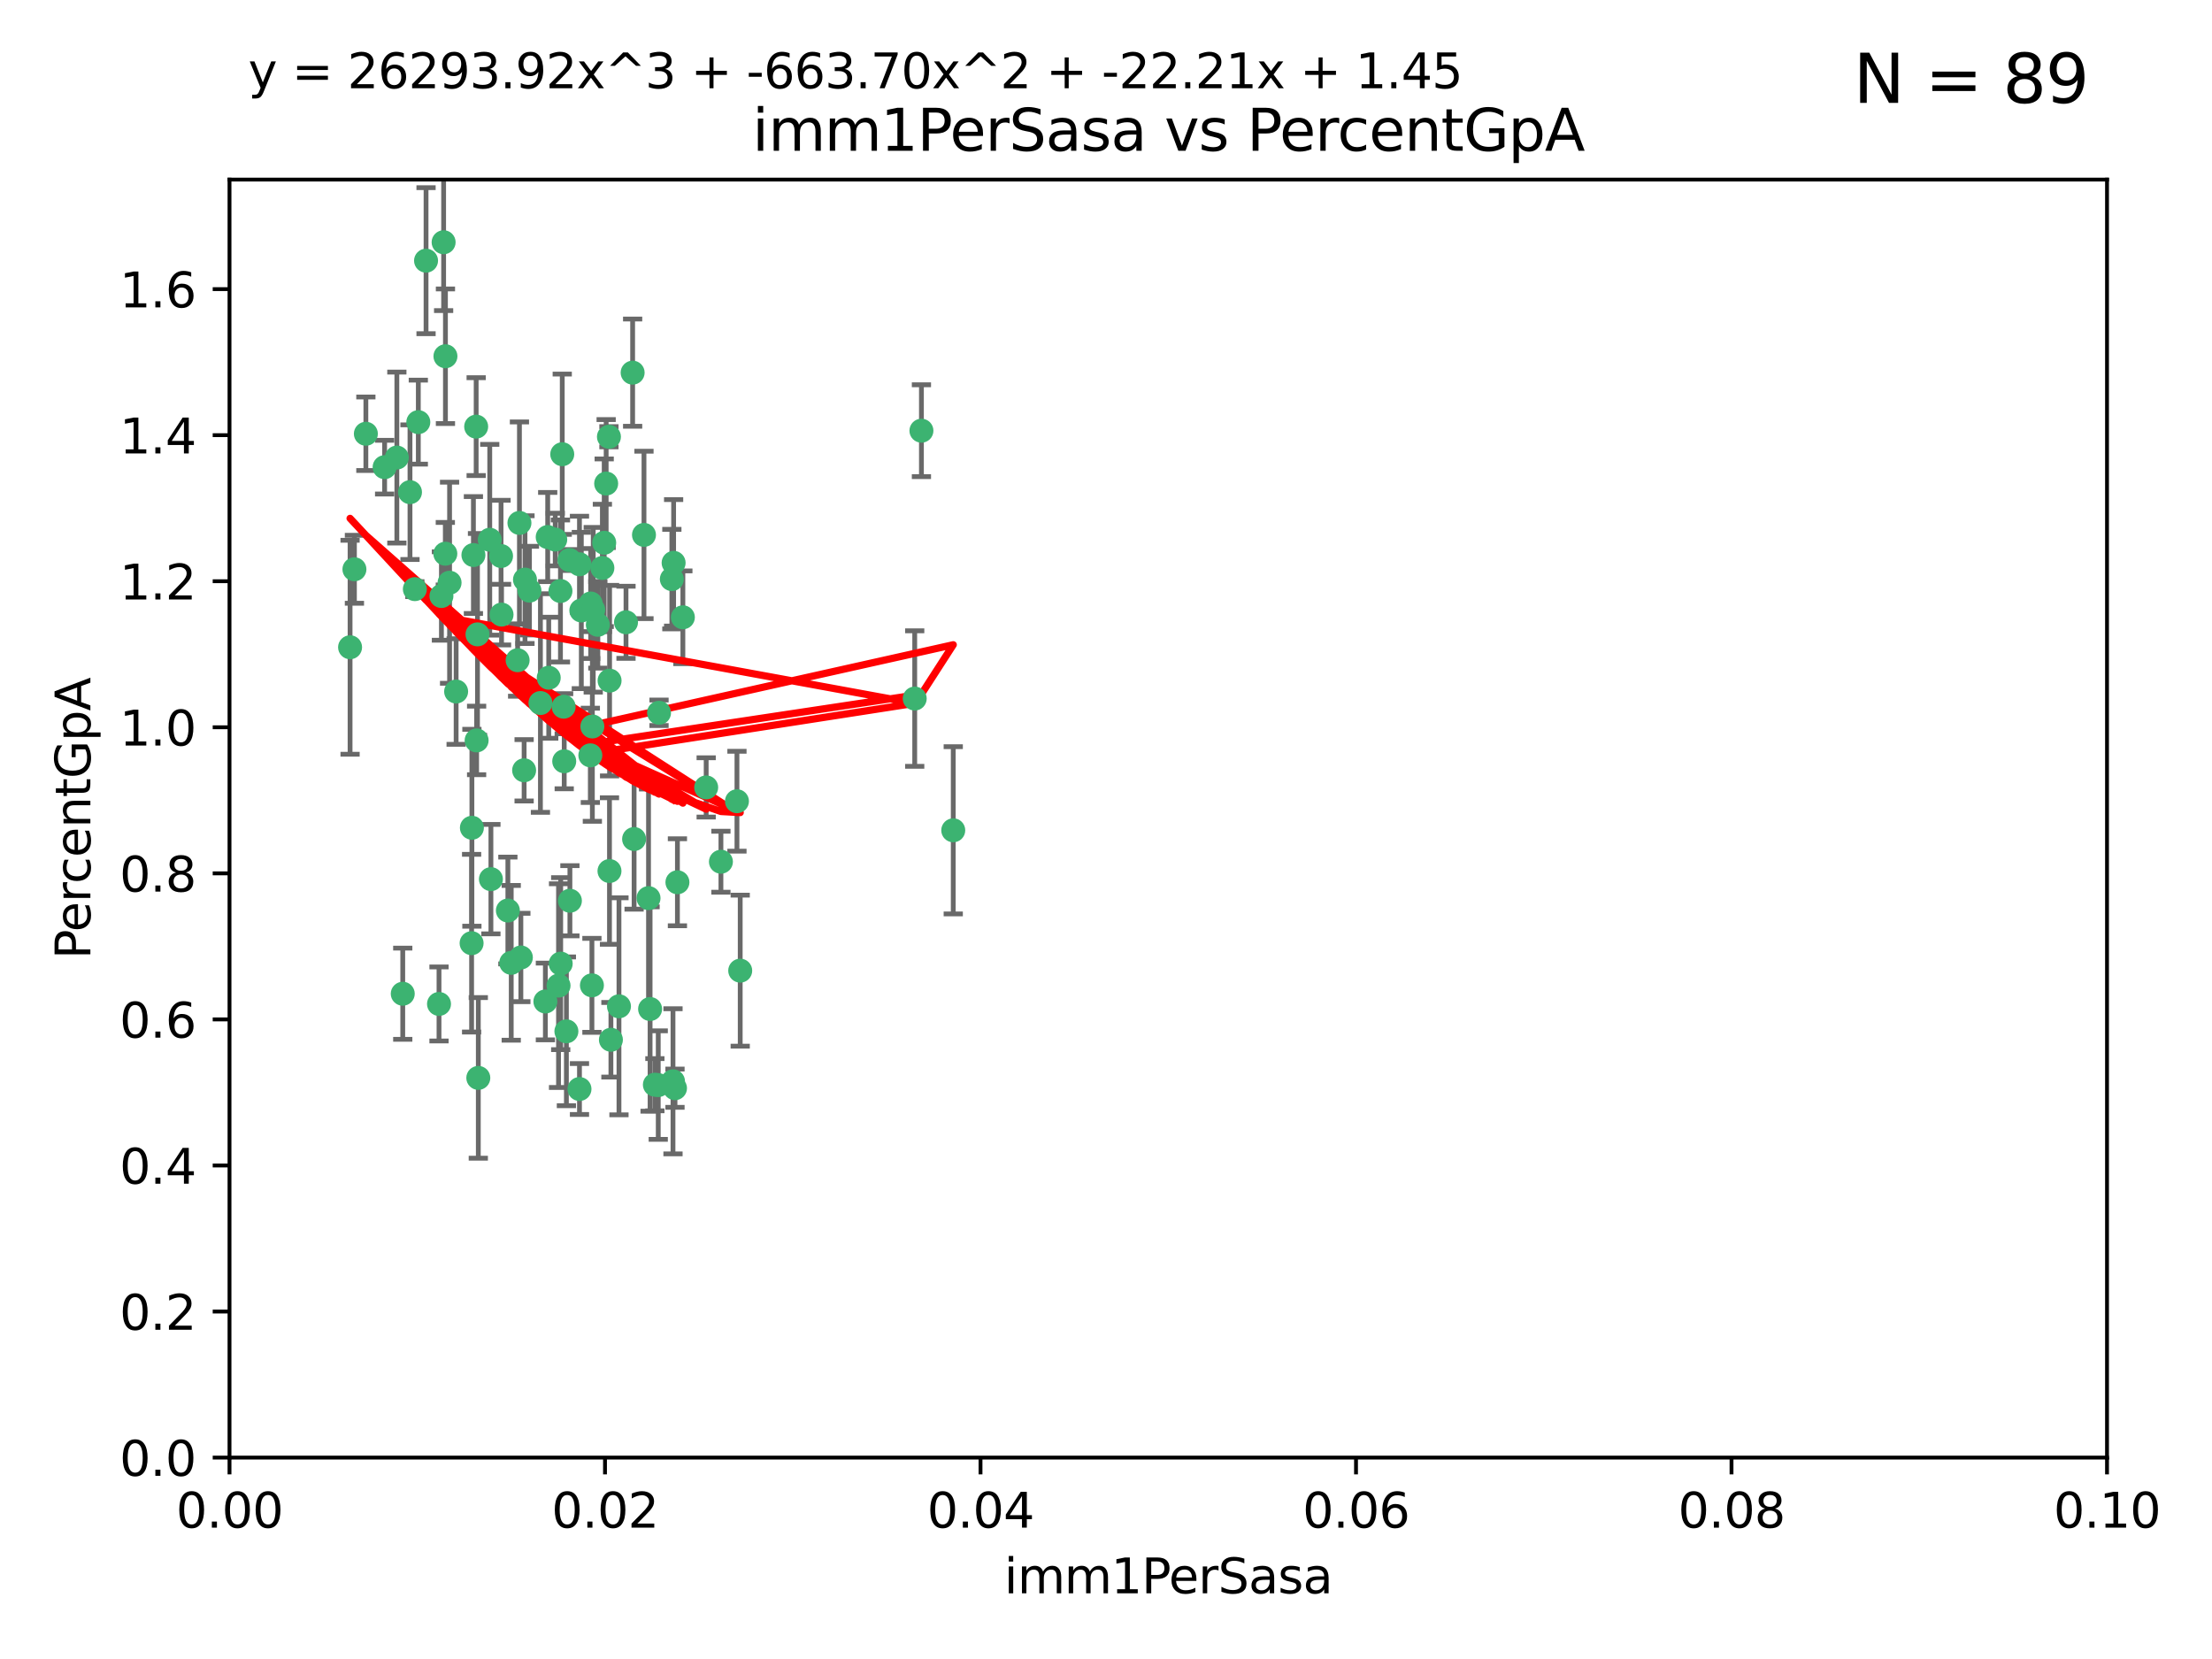 <?xml version="1.0" encoding="utf-8" standalone="no"?>
<!DOCTYPE svg PUBLIC "-//W3C//DTD SVG 1.1//EN"
  "http://www.w3.org/Graphics/SVG/1.1/DTD/svg11.dtd">
<svg xmlns:xlink="http://www.w3.org/1999/xlink" width="460.8pt" height="345.6pt" viewBox="0 0 460.8 345.6" xmlns="http://www.w3.org/2000/svg" version="1.1">
 <defs>
  <style type="text/css">*{stroke-linejoin: round; stroke-linecap: butt}</style>
 </defs>
 <g id="figure_1">
  <g id="patch_1">
   <path d="M 0 345.6 
L 460.8 345.6 
L 460.8 0 
L 0 0 
z
" style="fill: #ffffff"/>
  </g>
  <g id="axes_1">
   <g id="patch_2">
    <path d="M 47.81 303.64 
L 438.93 303.64 
L 438.93 37.411 
L 47.81 37.411 
z
" style="fill: #ffffff"/>
   </g>
   <g id="PathCollection_1">
    <defs>
     <path id="m3fff3feb6a" d="M 0 1.118 
C 0.297 1.118 0.581 1 0.791 0.791 
C 1 0.581 1.118 0.297 1.118 0 
C 1.118 -0.297 1 -0.581 0.791 -0.791 
C 0.581 -1 0.297 -1.118 0 -1.118 
C -0.297 -1.118 -0.581 -1 -0.791 -0.791 
C -1 -0.581 -1.118 -0.297 -1.118 0 
C -1.118 0.297 -1 0.581 -0.791 0.791 
C -0.581 1 -0.297 1.118 0 1.118 
z
" style="stroke: #3cb371"/>
    </defs>
    <g clip-path="url(#pfa9233ced6)">
     <use xlink:href="#m3fff3feb6a" x="85.409" y="102.526" style="fill: #3cb371; stroke: #3cb371"/>
     <use xlink:href="#m3fff3feb6a" x="73.834" y="118.592" style="fill: #3cb371; stroke: #3cb371"/>
     <use xlink:href="#m3fff3feb6a" x="92.769" y="115.347" style="fill: #3cb371; stroke: #3cb371"/>
     <use xlink:href="#m3fff3feb6a" x="82.672" y="95.318" style="fill: #3cb371; stroke: #3cb371"/>
     <use xlink:href="#m3fff3feb6a" x="92.794" y="74.211" style="fill: #3cb371; stroke: #3cb371"/>
     <use xlink:href="#m3fff3feb6a" x="72.927" y="134.836" style="fill: #3cb371; stroke: #3cb371"/>
     <use xlink:href="#m3fff3feb6a" x="76.217" y="90.362" style="fill: #3cb371; stroke: #3cb371"/>
     <use xlink:href="#m3fff3feb6a" x="137.288" y="148.487" style="fill: #3cb371; stroke: #3cb371"/>
     <use xlink:href="#m3fff3feb6a" x="87.143" y="87.939" style="fill: #3cb371; stroke: #3cb371"/>
     <use xlink:href="#m3fff3feb6a" x="88.753" y="54.304" style="fill: #3cb371; stroke: #3cb371"/>
     <use xlink:href="#m3fff3feb6a" x="142.254" y="128.593" style="fill: #3cb371; stroke: #3cb371"/>
     <use xlink:href="#m3fff3feb6a" x="108.209" y="108.935" style="fill: #3cb371; stroke: #3cb371"/>
     <use xlink:href="#m3fff3feb6a" x="124.542" y="130.157" style="fill: #3cb371; stroke: #3cb371"/>
     <use xlink:href="#m3fff3feb6a" x="135.1" y="187.094" style="fill: #3cb371; stroke: #3cb371"/>
     <use xlink:href="#m3fff3feb6a" x="80.123" y="97.317" style="fill: #3cb371; stroke: #3cb371"/>
     <use xlink:href="#m3fff3feb6a" x="123.047" y="125.723" style="fill: #3cb371; stroke: #3cb371"/>
     <use xlink:href="#m3fff3feb6a" x="83.9" y="207.013" style="fill: #3cb371; stroke: #3cb371"/>
     <use xlink:href="#m3fff3feb6a" x="104.377" y="115.829" style="fill: #3cb371; stroke: #3cb371"/>
     <use xlink:href="#m3fff3feb6a" x="116.753" y="123.117" style="fill: #3cb371; stroke: #3cb371"/>
     <use xlink:href="#m3fff3feb6a" x="102.266" y="183.14" style="fill: #3cb371; stroke: #3cb371"/>
     <use xlink:href="#m3fff3feb6a" x="95.019" y="144.057" style="fill: #3cb371; stroke: #3cb371"/>
     <use xlink:href="#m3fff3feb6a" x="153.521" y="166.909" style="fill: #3cb371; stroke: #3cb371"/>
     <use xlink:href="#m3fff3feb6a" x="99.194" y="88.874" style="fill: #3cb371; stroke: #3cb371"/>
     <use xlink:href="#m3fff3feb6a" x="91.453" y="209.141" style="fill: #3cb371; stroke: #3cb371"/>
     <use xlink:href="#m3fff3feb6a" x="121.1" y="127.171" style="fill: #3cb371; stroke: #3cb371"/>
     <use xlink:href="#m3fff3feb6a" x="98.305" y="172.439" style="fill: #3cb371; stroke: #3cb371"/>
     <use xlink:href="#m3fff3feb6a" x="123.582" y="127.028" style="fill: #3cb371; stroke: #3cb371"/>
     <use xlink:href="#m3fff3feb6a" x="147.11" y="164.032" style="fill: #3cb371; stroke: #3cb371"/>
     <use xlink:href="#m3fff3feb6a" x="110.293" y="123.038" style="fill: #3cb371; stroke: #3cb371"/>
     <use xlink:href="#m3fff3feb6a" x="91.957" y="124.161" style="fill: #3cb371; stroke: #3cb371"/>
     <use xlink:href="#m3fff3feb6a" x="190.552" y="145.522" style="fill: #3cb371; stroke: #3cb371"/>
     <use xlink:href="#m3fff3feb6a" x="122.978" y="157.353" style="fill: #3cb371; stroke: #3cb371"/>
     <use xlink:href="#m3fff3feb6a" x="102.024" y="112.441" style="fill: #3cb371; stroke: #3cb371"/>
     <use xlink:href="#m3fff3feb6a" x="98.621" y="115.624" style="fill: #3cb371; stroke: #3cb371"/>
     <use xlink:href="#m3fff3feb6a" x="109.364" y="120.746" style="fill: #3cb371; stroke: #3cb371"/>
     <use xlink:href="#m3fff3feb6a" x="125.866" y="113.07" style="fill: #3cb371; stroke: #3cb371"/>
     <use xlink:href="#m3fff3feb6a" x="106.5" y="200.575" style="fill: #3cb371; stroke: #3cb371"/>
     <use xlink:href="#m3fff3feb6a" x="139.96" y="120.64" style="fill: #3cb371; stroke: #3cb371"/>
     <use xlink:href="#m3fff3feb6a" x="92.414" y="50.463" style="fill: #3cb371; stroke: #3cb371"/>
     <use xlink:href="#m3fff3feb6a" x="125.487" y="118.317" style="fill: #3cb371; stroke: #3cb371"/>
     <use xlink:href="#m3fff3feb6a" x="99.471" y="132.151" style="fill: #3cb371; stroke: #3cb371"/>
     <use xlink:href="#m3fff3feb6a" x="120.714" y="117.548" style="fill: #3cb371; stroke: #3cb371"/>
     <use xlink:href="#m3fff3feb6a" x="104.481" y="128.033" style="fill: #3cb371; stroke: #3cb371"/>
     <use xlink:href="#m3fff3feb6a" x="86.423" y="122.726" style="fill: #3cb371; stroke: #3cb371"/>
     <use xlink:href="#m3fff3feb6a" x="115.666" y="112.4" style="fill: #3cb371; stroke: #3cb371"/>
     <use xlink:href="#m3fff3feb6a" x="93.655" y="121.39" style="fill: #3cb371; stroke: #3cb371"/>
     <use xlink:href="#m3fff3feb6a" x="134.153" y="111.43" style="fill: #3cb371; stroke: #3cb371"/>
     <use xlink:href="#m3fff3feb6a" x="114.311" y="141.186" style="fill: #3cb371; stroke: #3cb371"/>
     <use xlink:href="#m3fff3feb6a" x="126.275" y="100.735" style="fill: #3cb371; stroke: #3cb371"/>
     <use xlink:href="#m3fff3feb6a" x="118.722" y="187.642" style="fill: #3cb371; stroke: #3cb371"/>
     <use xlink:href="#m3fff3feb6a" x="126.852" y="90.985" style="fill: #3cb371; stroke: #3cb371"/>
     <use xlink:href="#m3fff3feb6a" x="118.629" y="116.663" style="fill: #3cb371; stroke: #3cb371"/>
     <use xlink:href="#m3fff3feb6a" x="140.327" y="117.25" style="fill: #3cb371; stroke: #3cb371"/>
     <use xlink:href="#m3fff3feb6a" x="98.243" y="196.482" style="fill: #3cb371; stroke: #3cb371"/>
     <use xlink:href="#m3fff3feb6a" x="108.506" y="199.457" style="fill: #3cb371; stroke: #3cb371"/>
     <use xlink:href="#m3fff3feb6a" x="114.096" y="111.877" style="fill: #3cb371; stroke: #3cb371"/>
     <use xlink:href="#m3fff3feb6a" x="126.966" y="181.451" style="fill: #3cb371; stroke: #3cb371"/>
     <use xlink:href="#m3fff3feb6a" x="99.64" y="224.544" style="fill: #3cb371; stroke: #3cb371"/>
     <use xlink:href="#m3fff3feb6a" x="128.943" y="209.633" style="fill: #3cb371; stroke: #3cb371"/>
     <use xlink:href="#m3fff3feb6a" x="140.614" y="226.694" style="fill: #3cb371; stroke: #3cb371"/>
     <use xlink:href="#m3fff3feb6a" x="116.804" y="200.742" style="fill: #3cb371; stroke: #3cb371"/>
     <use xlink:href="#m3fff3feb6a" x="120.716" y="226.863" style="fill: #3cb371; stroke: #3cb371"/>
     <use xlink:href="#m3fff3feb6a" x="191.95" y="89.722" style="fill: #3cb371; stroke: #3cb371"/>
     <use xlink:href="#m3fff3feb6a" x="198.58" y="172.967" style="fill: #3cb371; stroke: #3cb371"/>
     <use xlink:href="#m3fff3feb6a" x="117.126" y="94.622" style="fill: #3cb371; stroke: #3cb371"/>
     <use xlink:href="#m3fff3feb6a" x="107.832" y="137.537" style="fill: #3cb371; stroke: #3cb371"/>
     <use xlink:href="#m3fff3feb6a" x="113.613" y="208.627" style="fill: #3cb371; stroke: #3cb371"/>
     <use xlink:href="#m3fff3feb6a" x="127.264" y="216.602" style="fill: #3cb371; stroke: #3cb371"/>
     <use xlink:href="#m3fff3feb6a" x="123.309" y="205.263" style="fill: #3cb371; stroke: #3cb371"/>
     <use xlink:href="#m3fff3feb6a" x="117.99" y="214.843" style="fill: #3cb371; stroke: #3cb371"/>
     <use xlink:href="#m3fff3feb6a" x="137.125" y="226.045" style="fill: #3cb371; stroke: #3cb371"/>
     <use xlink:href="#m3fff3feb6a" x="109.184" y="160.464" style="fill: #3cb371; stroke: #3cb371"/>
     <use xlink:href="#m3fff3feb6a" x="116.353" y="205.321" style="fill: #3cb371; stroke: #3cb371"/>
     <use xlink:href="#m3fff3feb6a" x="141.121" y="183.793" style="fill: #3cb371; stroke: #3cb371"/>
     <use xlink:href="#m3fff3feb6a" x="130.408" y="129.634" style="fill: #3cb371; stroke: #3cb371"/>
     <use xlink:href="#m3fff3feb6a" x="105.8" y="189.677" style="fill: #3cb371; stroke: #3cb371"/>
     <use xlink:href="#m3fff3feb6a" x="99.288" y="154.242" style="fill: #3cb371; stroke: #3cb371"/>
     <use xlink:href="#m3fff3feb6a" x="117.419" y="147.219" style="fill: #3cb371; stroke: #3cb371"/>
     <use xlink:href="#m3fff3feb6a" x="132.094" y="174.785" style="fill: #3cb371; stroke: #3cb371"/>
     <use xlink:href="#m3fff3feb6a" x="135.426" y="210.197" style="fill: #3cb371; stroke: #3cb371"/>
     <use xlink:href="#m3fff3feb6a" x="112.582" y="146.454" style="fill: #3cb371; stroke: #3cb371"/>
     <use xlink:href="#m3fff3feb6a" x="136.424" y="225.964" style="fill: #3cb371; stroke: #3cb371"/>
     <use xlink:href="#m3fff3feb6a" x="126.986" y="141.79" style="fill: #3cb371; stroke: #3cb371"/>
     <use xlink:href="#m3fff3feb6a" x="123.399" y="151.336" style="fill: #3cb371; stroke: #3cb371"/>
     <use xlink:href="#m3fff3feb6a" x="131.789" y="77.63" style="fill: #3cb371; stroke: #3cb371"/>
     <use xlink:href="#m3fff3feb6a" x="150.182" y="179.513" style="fill: #3cb371; stroke: #3cb371"/>
     <use xlink:href="#m3fff3feb6a" x="154.2" y="202.204" style="fill: #3cb371; stroke: #3cb371"/>
     <use xlink:href="#m3fff3feb6a" x="117.538" y="158.587" style="fill: #3cb371; stroke: #3cb371"/>
     <use xlink:href="#m3fff3feb6a" x="140.197" y="225.255" style="fill: #3cb371; stroke: #3cb371"/>
    </g>
   </g>
   <g id="matplotlib.axis_1">
    <g id="xtick_1">
     <g id="line2d_1">
      <defs>
       <path id="ma7e7d2c8ca" d="M 0 0 
L 0 3.5 
" style="stroke: #000000; stroke-width: 0.8"/>
      </defs>
      <g>
       <use xlink:href="#ma7e7d2c8ca" x="47.81" y="303.64" style="stroke: #000000; stroke-width: 0.8"/>
      </g>
     </g>
     <g id="text_1">
      <!-- 0.00 -->
      <g transform="translate(36.677 318.238)scale(0.1 -0.1)">
       <defs>
        <path id="DejaVuSans-30" d="M 2034 4250 
Q 1547 4250 1301 3770 
Q 1056 3291 1056 2328 
Q 1056 1369 1301 889 
Q 1547 409 2034 409 
Q 2525 409 2770 889 
Q 3016 1369 3016 2328 
Q 3016 3291 2770 3770 
Q 2525 4250 2034 4250 
z
M 2034 4750 
Q 2819 4750 3233 4129 
Q 3647 3509 3647 2328 
Q 3647 1150 3233 529 
Q 2819 -91 2034 -91 
Q 1250 -91 836 529 
Q 422 1150 422 2328 
Q 422 3509 836 4129 
Q 1250 4750 2034 4750 
z
" transform="scale(0.016)"/>
        <path id="DejaVuSans-2e" d="M 684 794 
L 1344 794 
L 1344 0 
L 684 0 
L 684 794 
z
" transform="scale(0.016)"/>
       </defs>
       <use xlink:href="#DejaVuSans-30"/>
       <use xlink:href="#DejaVuSans-2e" x="63.623"/>
       <use xlink:href="#DejaVuSans-30" x="95.41"/>
       <use xlink:href="#DejaVuSans-30" x="159.033"/>
      </g>
     </g>
    </g>
    <g id="xtick_2">
     <g id="line2d_2">
      <g>
       <use xlink:href="#ma7e7d2c8ca" x="126.034" y="303.64" style="stroke: #000000; stroke-width: 0.8"/>
      </g>
     </g>
     <g id="text_2">
      <!-- 0.02 -->
      <g transform="translate(114.901 318.238)scale(0.1 -0.1)">
       <defs>
        <path id="DejaVuSans-32" d="M 1228 531 
L 3431 531 
L 3431 0 
L 469 0 
L 469 531 
Q 828 903 1448 1529 
Q 2069 2156 2228 2338 
Q 2531 2678 2651 2914 
Q 2772 3150 2772 3378 
Q 2772 3750 2511 3984 
Q 2250 4219 1831 4219 
Q 1534 4219 1204 4116 
Q 875 4013 500 3803 
L 500 4441 
Q 881 4594 1212 4672 
Q 1544 4750 1819 4750 
Q 2544 4750 2975 4387 
Q 3406 4025 3406 3419 
Q 3406 3131 3298 2873 
Q 3191 2616 2906 2266 
Q 2828 2175 2409 1742 
Q 1991 1309 1228 531 
z
" transform="scale(0.016)"/>
       </defs>
       <use xlink:href="#DejaVuSans-30"/>
       <use xlink:href="#DejaVuSans-2e" x="63.623"/>
       <use xlink:href="#DejaVuSans-30" x="95.41"/>
       <use xlink:href="#DejaVuSans-32" x="159.033"/>
      </g>
     </g>
    </g>
    <g id="xtick_3">
     <g id="line2d_3">
      <g>
       <use xlink:href="#ma7e7d2c8ca" x="204.258" y="303.64" style="stroke: #000000; stroke-width: 0.8"/>
      </g>
     </g>
     <g id="text_3">
      <!-- 0.04 -->
      <g transform="translate(193.125 318.238)scale(0.1 -0.1)">
       <defs>
        <path id="DejaVuSans-34" d="M 2419 4116 
L 825 1625 
L 2419 1625 
L 2419 4116 
z
M 2253 4666 
L 3047 4666 
L 3047 1625 
L 3713 1625 
L 3713 1100 
L 3047 1100 
L 3047 0 
L 2419 0 
L 2419 1100 
L 313 1100 
L 313 1709 
L 2253 4666 
z
" transform="scale(0.016)"/>
       </defs>
       <use xlink:href="#DejaVuSans-30"/>
       <use xlink:href="#DejaVuSans-2e" x="63.623"/>
       <use xlink:href="#DejaVuSans-30" x="95.41"/>
       <use xlink:href="#DejaVuSans-34" x="159.033"/>
      </g>
     </g>
    </g>
    <g id="xtick_4">
     <g id="line2d_4">
      <g>
       <use xlink:href="#ma7e7d2c8ca" x="282.482" y="303.64" style="stroke: #000000; stroke-width: 0.8"/>
      </g>
     </g>
     <g id="text_4">
      <!-- 0.06 -->
      <g transform="translate(271.349 318.238)scale(0.1 -0.1)">
       <defs>
        <path id="DejaVuSans-36" d="M 2113 2584 
Q 1688 2584 1439 2293 
Q 1191 2003 1191 1497 
Q 1191 994 1439 701 
Q 1688 409 2113 409 
Q 2538 409 2786 701 
Q 3034 994 3034 1497 
Q 3034 2003 2786 2293 
Q 2538 2584 2113 2584 
z
M 3366 4563 
L 3366 3988 
Q 3128 4100 2886 4159 
Q 2644 4219 2406 4219 
Q 1781 4219 1451 3797 
Q 1122 3375 1075 2522 
Q 1259 2794 1537 2939 
Q 1816 3084 2150 3084 
Q 2853 3084 3261 2657 
Q 3669 2231 3669 1497 
Q 3669 778 3244 343 
Q 2819 -91 2113 -91 
Q 1303 -91 875 529 
Q 447 1150 447 2328 
Q 447 3434 972 4092 
Q 1497 4750 2381 4750 
Q 2619 4750 2861 4703 
Q 3103 4656 3366 4563 
z
" transform="scale(0.016)"/>
       </defs>
       <use xlink:href="#DejaVuSans-30"/>
       <use xlink:href="#DejaVuSans-2e" x="63.623"/>
       <use xlink:href="#DejaVuSans-30" x="95.41"/>
       <use xlink:href="#DejaVuSans-36" x="159.033"/>
      </g>
     </g>
    </g>
    <g id="xtick_5">
     <g id="line2d_5">
      <g>
       <use xlink:href="#ma7e7d2c8ca" x="360.706" y="303.64" style="stroke: #000000; stroke-width: 0.8"/>
      </g>
     </g>
     <g id="text_5">
      <!-- 0.08 -->
      <g transform="translate(349.573 318.238)scale(0.1 -0.1)">
       <defs>
        <path id="DejaVuSans-38" d="M 2034 2216 
Q 1584 2216 1326 1975 
Q 1069 1734 1069 1313 
Q 1069 891 1326 650 
Q 1584 409 2034 409 
Q 2484 409 2743 651 
Q 3003 894 3003 1313 
Q 3003 1734 2745 1975 
Q 2488 2216 2034 2216 
z
M 1403 2484 
Q 997 2584 770 2862 
Q 544 3141 544 3541 
Q 544 4100 942 4425 
Q 1341 4750 2034 4750 
Q 2731 4750 3128 4425 
Q 3525 4100 3525 3541 
Q 3525 3141 3298 2862 
Q 3072 2584 2669 2484 
Q 3125 2378 3379 2068 
Q 3634 1759 3634 1313 
Q 3634 634 3220 271 
Q 2806 -91 2034 -91 
Q 1263 -91 848 271 
Q 434 634 434 1313 
Q 434 1759 690 2068 
Q 947 2378 1403 2484 
z
M 1172 3481 
Q 1172 3119 1398 2916 
Q 1625 2713 2034 2713 
Q 2441 2713 2670 2916 
Q 2900 3119 2900 3481 
Q 2900 3844 2670 4047 
Q 2441 4250 2034 4250 
Q 1625 4250 1398 4047 
Q 1172 3844 1172 3481 
z
" transform="scale(0.016)"/>
       </defs>
       <use xlink:href="#DejaVuSans-30"/>
       <use xlink:href="#DejaVuSans-2e" x="63.623"/>
       <use xlink:href="#DejaVuSans-30" x="95.41"/>
       <use xlink:href="#DejaVuSans-38" x="159.033"/>
      </g>
     </g>
    </g>
    <g id="xtick_6">
     <g id="line2d_6">
      <g>
       <use xlink:href="#ma7e7d2c8ca" x="438.93" y="303.64" style="stroke: #000000; stroke-width: 0.8"/>
      </g>
     </g>
     <g id="text_6">
      <!-- 0.10 -->
      <g transform="translate(427.797 318.238)scale(0.1 -0.1)">
       <defs>
        <path id="DejaVuSans-31" d="M 794 531 
L 1825 531 
L 1825 4091 
L 703 3866 
L 703 4441 
L 1819 4666 
L 2450 4666 
L 2450 531 
L 3481 531 
L 3481 0 
L 794 0 
L 794 531 
z
" transform="scale(0.016)"/>
       </defs>
       <use xlink:href="#DejaVuSans-30"/>
       <use xlink:href="#DejaVuSans-2e" x="63.623"/>
       <use xlink:href="#DejaVuSans-31" x="95.41"/>
       <use xlink:href="#DejaVuSans-30" x="159.033"/>
      </g>
     </g>
    </g>
    <g id="text_7">
     <!-- imm1PerSasa -->
     <g transform="translate(209.186 331.917)scale(0.1 -0.1)">
      <defs>
       <path id="DejaVuSans-69" d="M 603 3500 
L 1178 3500 
L 1178 0 
L 603 0 
L 603 3500 
z
M 603 4863 
L 1178 4863 
L 1178 4134 
L 603 4134 
L 603 4863 
z
" transform="scale(0.016)"/>
       <path id="DejaVuSans-6d" d="M 3328 2828 
Q 3544 3216 3844 3400 
Q 4144 3584 4550 3584 
Q 5097 3584 5394 3201 
Q 5691 2819 5691 2113 
L 5691 0 
L 5113 0 
L 5113 2094 
Q 5113 2597 4934 2840 
Q 4756 3084 4391 3084 
Q 3944 3084 3684 2787 
Q 3425 2491 3425 1978 
L 3425 0 
L 2847 0 
L 2847 2094 
Q 2847 2600 2669 2842 
Q 2491 3084 2119 3084 
Q 1678 3084 1418 2786 
Q 1159 2488 1159 1978 
L 1159 0 
L 581 0 
L 581 3500 
L 1159 3500 
L 1159 2956 
Q 1356 3278 1631 3431 
Q 1906 3584 2284 3584 
Q 2666 3584 2933 3390 
Q 3200 3197 3328 2828 
z
" transform="scale(0.016)"/>
       <path id="DejaVuSans-50" d="M 1259 4147 
L 1259 2394 
L 2053 2394 
Q 2494 2394 2734 2622 
Q 2975 2850 2975 3272 
Q 2975 3691 2734 3919 
Q 2494 4147 2053 4147 
L 1259 4147 
z
M 628 4666 
L 2053 4666 
Q 2838 4666 3239 4311 
Q 3641 3956 3641 3272 
Q 3641 2581 3239 2228 
Q 2838 1875 2053 1875 
L 1259 1875 
L 1259 0 
L 628 0 
L 628 4666 
z
" transform="scale(0.016)"/>
       <path id="DejaVuSans-65" d="M 3597 1894 
L 3597 1613 
L 953 1613 
Q 991 1019 1311 708 
Q 1631 397 2203 397 
Q 2534 397 2845 478 
Q 3156 559 3463 722 
L 3463 178 
Q 3153 47 2828 -22 
Q 2503 -91 2169 -91 
Q 1331 -91 842 396 
Q 353 884 353 1716 
Q 353 2575 817 3079 
Q 1281 3584 2069 3584 
Q 2775 3584 3186 3129 
Q 3597 2675 3597 1894 
z
M 3022 2063 
Q 3016 2534 2758 2815 
Q 2500 3097 2075 3097 
Q 1594 3097 1305 2825 
Q 1016 2553 972 2059 
L 3022 2063 
z
" transform="scale(0.016)"/>
       <path id="DejaVuSans-72" d="M 2631 2963 
Q 2534 3019 2420 3045 
Q 2306 3072 2169 3072 
Q 1681 3072 1420 2755 
Q 1159 2438 1159 1844 
L 1159 0 
L 581 0 
L 581 3500 
L 1159 3500 
L 1159 2956 
Q 1341 3275 1631 3429 
Q 1922 3584 2338 3584 
Q 2397 3584 2469 3576 
Q 2541 3569 2628 3553 
L 2631 2963 
z
" transform="scale(0.016)"/>
       <path id="DejaVuSans-53" d="M 3425 4513 
L 3425 3897 
Q 3066 4069 2747 4153 
Q 2428 4238 2131 4238 
Q 1616 4238 1336 4038 
Q 1056 3838 1056 3469 
Q 1056 3159 1242 3001 
Q 1428 2844 1947 2747 
L 2328 2669 
Q 3034 2534 3370 2195 
Q 3706 1856 3706 1288 
Q 3706 609 3251 259 
Q 2797 -91 1919 -91 
Q 1588 -91 1214 -16 
Q 841 59 441 206 
L 441 856 
Q 825 641 1194 531 
Q 1563 422 1919 422 
Q 2459 422 2753 634 
Q 3047 847 3047 1241 
Q 3047 1584 2836 1778 
Q 2625 1972 2144 2069 
L 1759 2144 
Q 1053 2284 737 2584 
Q 422 2884 422 3419 
Q 422 4038 858 4394 
Q 1294 4750 2059 4750 
Q 2388 4750 2728 4690 
Q 3069 4631 3425 4513 
z
" transform="scale(0.016)"/>
       <path id="DejaVuSans-61" d="M 2194 1759 
Q 1497 1759 1228 1600 
Q 959 1441 959 1056 
Q 959 750 1161 570 
Q 1363 391 1709 391 
Q 2188 391 2477 730 
Q 2766 1069 2766 1631 
L 2766 1759 
L 2194 1759 
z
M 3341 1997 
L 3341 0 
L 2766 0 
L 2766 531 
Q 2569 213 2275 61 
Q 1981 -91 1556 -91 
Q 1019 -91 701 211 
Q 384 513 384 1019 
Q 384 1609 779 1909 
Q 1175 2209 1959 2209 
L 2766 2209 
L 2766 2266 
Q 2766 2663 2505 2880 
Q 2244 3097 1772 3097 
Q 1472 3097 1187 3025 
Q 903 2953 641 2809 
L 641 3341 
Q 956 3463 1253 3523 
Q 1550 3584 1831 3584 
Q 2591 3584 2966 3190 
Q 3341 2797 3341 1997 
z
" transform="scale(0.016)"/>
       <path id="DejaVuSans-73" d="M 2834 3397 
L 2834 2853 
Q 2591 2978 2328 3040 
Q 2066 3103 1784 3103 
Q 1356 3103 1142 2972 
Q 928 2841 928 2578 
Q 928 2378 1081 2264 
Q 1234 2150 1697 2047 
L 1894 2003 
Q 2506 1872 2764 1633 
Q 3022 1394 3022 966 
Q 3022 478 2636 193 
Q 2250 -91 1575 -91 
Q 1294 -91 989 -36 
Q 684 19 347 128 
L 347 722 
Q 666 556 975 473 
Q 1284 391 1588 391 
Q 1994 391 2212 530 
Q 2431 669 2431 922 
Q 2431 1156 2273 1281 
Q 2116 1406 1581 1522 
L 1381 1569 
Q 847 1681 609 1914 
Q 372 2147 372 2553 
Q 372 3047 722 3315 
Q 1072 3584 1716 3584 
Q 2034 3584 2315 3537 
Q 2597 3491 2834 3397 
z
" transform="scale(0.016)"/>
      </defs>
      <use xlink:href="#DejaVuSans-69"/>
      <use xlink:href="#DejaVuSans-6d" x="27.783"/>
      <use xlink:href="#DejaVuSans-6d" x="125.195"/>
      <use xlink:href="#DejaVuSans-31" x="222.607"/>
      <use xlink:href="#DejaVuSans-50" x="286.23"/>
      <use xlink:href="#DejaVuSans-65" x="342.908"/>
      <use xlink:href="#DejaVuSans-72" x="404.432"/>
      <use xlink:href="#DejaVuSans-53" x="445.545"/>
      <use xlink:href="#DejaVuSans-61" x="509.021"/>
      <use xlink:href="#DejaVuSans-73" x="570.301"/>
      <use xlink:href="#DejaVuSans-61" x="622.4"/>
     </g>
    </g>
   </g>
   <g id="matplotlib.axis_2">
    <g id="ytick_1">
     <g id="line2d_7">
      <defs>
       <path id="m259bbb0479" d="M 0 0 
L -3.5 0 
" style="stroke: #000000; stroke-width: 0.8"/>
      </defs>
      <g>
       <use xlink:href="#m259bbb0479" x="47.81" y="303.64" style="stroke: #000000; stroke-width: 0.8"/>
      </g>
     </g>
     <g id="text_8">
      <!-- 0.0 -->
      <g transform="translate(24.907 307.439)scale(0.1 -0.1)">
       <use xlink:href="#DejaVuSans-30"/>
       <use xlink:href="#DejaVuSans-2e" x="63.623"/>
       <use xlink:href="#DejaVuSans-30" x="95.41"/>
      </g>
     </g>
    </g>
    <g id="ytick_2">
     <g id="line2d_8">
      <g>
       <use xlink:href="#m259bbb0479" x="47.81" y="273.214" style="stroke: #000000; stroke-width: 0.8"/>
      </g>
     </g>
     <g id="text_9">
      <!-- 0.2 -->
      <g transform="translate(24.907 277.013)scale(0.1 -0.1)">
       <use xlink:href="#DejaVuSans-30"/>
       <use xlink:href="#DejaVuSans-2e" x="63.623"/>
       <use xlink:href="#DejaVuSans-32" x="95.41"/>
      </g>
     </g>
    </g>
    <g id="ytick_3">
     <g id="line2d_9">
      <g>
       <use xlink:href="#m259bbb0479" x="47.81" y="242.788" style="stroke: #000000; stroke-width: 0.8"/>
      </g>
     </g>
     <g id="text_10">
      <!-- 0.4 -->
      <g transform="translate(24.907 246.587)scale(0.1 -0.1)">
       <use xlink:href="#DejaVuSans-30"/>
       <use xlink:href="#DejaVuSans-2e" x="63.623"/>
       <use xlink:href="#DejaVuSans-34" x="95.41"/>
      </g>
     </g>
    </g>
    <g id="ytick_4">
     <g id="line2d_10">
      <g>
       <use xlink:href="#m259bbb0479" x="47.81" y="212.362" style="stroke: #000000; stroke-width: 0.8"/>
      </g>
     </g>
     <g id="text_11">
      <!-- 0.6 -->
      <g transform="translate(24.907 216.161)scale(0.1 -0.1)">
       <use xlink:href="#DejaVuSans-30"/>
       <use xlink:href="#DejaVuSans-2e" x="63.623"/>
       <use xlink:href="#DejaVuSans-36" x="95.41"/>
      </g>
     </g>
    </g>
    <g id="ytick_5">
     <g id="line2d_11">
      <g>
       <use xlink:href="#m259bbb0479" x="47.81" y="181.935" style="stroke: #000000; stroke-width: 0.8"/>
      </g>
     </g>
     <g id="text_12">
      <!-- 0.8 -->
      <g transform="translate(24.907 185.735)scale(0.1 -0.1)">
       <use xlink:href="#DejaVuSans-30"/>
       <use xlink:href="#DejaVuSans-2e" x="63.623"/>
       <use xlink:href="#DejaVuSans-38" x="95.41"/>
      </g>
     </g>
    </g>
    <g id="ytick_6">
     <g id="line2d_12">
      <g>
       <use xlink:href="#m259bbb0479" x="47.81" y="151.509" style="stroke: #000000; stroke-width: 0.8"/>
      </g>
     </g>
     <g id="text_13">
      <!-- 1.0 -->
      <g transform="translate(24.907 155.308)scale(0.1 -0.1)">
       <use xlink:href="#DejaVuSans-31"/>
       <use xlink:href="#DejaVuSans-2e" x="63.623"/>
       <use xlink:href="#DejaVuSans-30" x="95.41"/>
      </g>
     </g>
    </g>
    <g id="ytick_7">
     <g id="line2d_13">
      <g>
       <use xlink:href="#m259bbb0479" x="47.81" y="121.083" style="stroke: #000000; stroke-width: 0.8"/>
      </g>
     </g>
     <g id="text_14">
      <!-- 1.2 -->
      <g transform="translate(24.907 124.882)scale(0.1 -0.1)">
       <use xlink:href="#DejaVuSans-31"/>
       <use xlink:href="#DejaVuSans-2e" x="63.623"/>
       <use xlink:href="#DejaVuSans-32" x="95.41"/>
      </g>
     </g>
    </g>
    <g id="ytick_8">
     <g id="line2d_14">
      <g>
       <use xlink:href="#m259bbb0479" x="47.81" y="90.657" style="stroke: #000000; stroke-width: 0.8"/>
      </g>
     </g>
     <g id="text_15">
      <!-- 1.4 -->
      <g transform="translate(24.907 94.456)scale(0.1 -0.1)">
       <use xlink:href="#DejaVuSans-31"/>
       <use xlink:href="#DejaVuSans-2e" x="63.623"/>
       <use xlink:href="#DejaVuSans-34" x="95.41"/>
      </g>
     </g>
    </g>
    <g id="ytick_9">
     <g id="line2d_15">
      <g>
       <use xlink:href="#m259bbb0479" x="47.81" y="60.231" style="stroke: #000000; stroke-width: 0.8"/>
      </g>
     </g>
     <g id="text_16">
      <!-- 1.6 -->
      <g transform="translate(24.907 64.03)scale(0.1 -0.1)">
       <use xlink:href="#DejaVuSans-31"/>
       <use xlink:href="#DejaVuSans-2e" x="63.623"/>
       <use xlink:href="#DejaVuSans-36" x="95.41"/>
      </g>
     </g>
    </g>
    <g id="text_17">
     <!-- PercentGpA -->
     <g transform="translate(18.827 199.802)rotate(-90)scale(0.1 -0.1)">
      <defs>
       <path id="DejaVuSans-63" d="M 3122 3366 
L 3122 2828 
Q 2878 2963 2633 3030 
Q 2388 3097 2138 3097 
Q 1578 3097 1268 2742 
Q 959 2388 959 1747 
Q 959 1106 1268 751 
Q 1578 397 2138 397 
Q 2388 397 2633 464 
Q 2878 531 3122 666 
L 3122 134 
Q 2881 22 2623 -34 
Q 2366 -91 2075 -91 
Q 1284 -91 818 406 
Q 353 903 353 1747 
Q 353 2603 823 3093 
Q 1294 3584 2113 3584 
Q 2378 3584 2631 3529 
Q 2884 3475 3122 3366 
z
" transform="scale(0.016)"/>
       <path id="DejaVuSans-6e" d="M 3513 2113 
L 3513 0 
L 2938 0 
L 2938 2094 
Q 2938 2591 2744 2837 
Q 2550 3084 2163 3084 
Q 1697 3084 1428 2787 
Q 1159 2491 1159 1978 
L 1159 0 
L 581 0 
L 581 3500 
L 1159 3500 
L 1159 2956 
Q 1366 3272 1645 3428 
Q 1925 3584 2291 3584 
Q 2894 3584 3203 3211 
Q 3513 2838 3513 2113 
z
" transform="scale(0.016)"/>
       <path id="DejaVuSans-74" d="M 1172 4494 
L 1172 3500 
L 2356 3500 
L 2356 3053 
L 1172 3053 
L 1172 1153 
Q 1172 725 1289 603 
Q 1406 481 1766 481 
L 2356 481 
L 2356 0 
L 1766 0 
Q 1100 0 847 248 
Q 594 497 594 1153 
L 594 3053 
L 172 3053 
L 172 3500 
L 594 3500 
L 594 4494 
L 1172 4494 
z
" transform="scale(0.016)"/>
       <path id="DejaVuSans-47" d="M 3809 666 
L 3809 1919 
L 2778 1919 
L 2778 2438 
L 4434 2438 
L 4434 434 
Q 4069 175 3628 42 
Q 3188 -91 2688 -91 
Q 1594 -91 976 548 
Q 359 1188 359 2328 
Q 359 3472 976 4111 
Q 1594 4750 2688 4750 
Q 3144 4750 3555 4637 
Q 3966 4525 4313 4306 
L 4313 3634 
Q 3963 3931 3569 4081 
Q 3175 4231 2741 4231 
Q 1884 4231 1454 3753 
Q 1025 3275 1025 2328 
Q 1025 1384 1454 906 
Q 1884 428 2741 428 
Q 3075 428 3337 486 
Q 3600 544 3809 666 
z
" transform="scale(0.016)"/>
       <path id="DejaVuSans-70" d="M 1159 525 
L 1159 -1331 
L 581 -1331 
L 581 3500 
L 1159 3500 
L 1159 2969 
Q 1341 3281 1617 3432 
Q 1894 3584 2278 3584 
Q 2916 3584 3314 3078 
Q 3713 2572 3713 1747 
Q 3713 922 3314 415 
Q 2916 -91 2278 -91 
Q 1894 -91 1617 61 
Q 1341 213 1159 525 
z
M 3116 1747 
Q 3116 2381 2855 2742 
Q 2594 3103 2138 3103 
Q 1681 3103 1420 2742 
Q 1159 2381 1159 1747 
Q 1159 1113 1420 752 
Q 1681 391 2138 391 
Q 2594 391 2855 752 
Q 3116 1113 3116 1747 
z
" transform="scale(0.016)"/>
       <path id="DejaVuSans-41" d="M 2188 4044 
L 1331 1722 
L 3047 1722 
L 2188 4044 
z
M 1831 4666 
L 2547 4666 
L 4325 0 
L 3669 0 
L 3244 1197 
L 1141 1197 
L 716 0 
L 50 0 
L 1831 4666 
z
" transform="scale(0.016)"/>
      </defs>
      <use xlink:href="#DejaVuSans-50"/>
      <use xlink:href="#DejaVuSans-65" x="56.678"/>
      <use xlink:href="#DejaVuSans-72" x="118.201"/>
      <use xlink:href="#DejaVuSans-63" x="157.064"/>
      <use xlink:href="#DejaVuSans-65" x="212.045"/>
      <use xlink:href="#DejaVuSans-6e" x="273.568"/>
      <use xlink:href="#DejaVuSans-74" x="336.947"/>
      <use xlink:href="#DejaVuSans-47" x="376.156"/>
      <use xlink:href="#DejaVuSans-70" x="453.646"/>
      <use xlink:href="#DejaVuSans-41" x="517.123"/>
     </g>
    </g>
   </g>
   <g id="LineCollection_1">
    <path d="M 85.409 116.551 
L 85.409 88.502 
" clip-path="url(#pfa9233ced6)" style="fill: none; stroke: #696969"/>
    <path d="M 73.834 125.671 
L 73.834 111.513 
" clip-path="url(#pfa9233ced6)" style="fill: none; stroke: #696969"/>
    <path d="M 92.769 121.856 
L 92.769 108.837 
" clip-path="url(#pfa9233ced6)" style="fill: none; stroke: #696969"/>
    <path d="M 82.672 113.125 
L 82.672 77.511 
" clip-path="url(#pfa9233ced6)" style="fill: none; stroke: #696969"/>
    <path d="M 92.794 88.233 
L 92.794 60.19 
" clip-path="url(#pfa9233ced6)" style="fill: none; stroke: #696969"/>
    <path d="M 72.927 157.119 
L 72.927 112.554 
" clip-path="url(#pfa9233ced6)" style="fill: none; stroke: #696969"/>
    <path d="M 76.217 98.017 
L 76.217 82.708 
" clip-path="url(#pfa9233ced6)" style="fill: none; stroke: #696969"/>
    <path d="M 137.288 151.141 
L 137.288 145.832 
" clip-path="url(#pfa9233ced6)" style="fill: none; stroke: #696969"/>
    <path d="M 87.143 96.688 
L 87.143 79.189 
" clip-path="url(#pfa9233ced6)" style="fill: none; stroke: #696969"/>
    <path d="M 88.753 69.514 
L 88.753 39.094 
" clip-path="url(#pfa9233ced6)" style="fill: none; stroke: #696969"/>
    <path d="M 142.254 138.259 
L 142.254 118.927 
" clip-path="url(#pfa9233ced6)" style="fill: none; stroke: #696969"/>
    <path d="M 108.209 129.975 
L 108.209 87.895 
" clip-path="url(#pfa9233ced6)" style="fill: none; stroke: #696969"/>
    <path d="M 124.542 139.176 
L 124.542 121.139 
" clip-path="url(#pfa9233ced6)" style="fill: none; stroke: #696969"/>
    <path d="M 135.1 209.823 
L 135.1 164.366 
" clip-path="url(#pfa9233ced6)" style="fill: none; stroke: #696969"/>
    <path d="M 80.123 102.911 
L 80.123 91.723 
" clip-path="url(#pfa9233ced6)" style="fill: none; stroke: #696969"/>
    <path d="M 123.047 137.173 
L 123.047 114.273 
" clip-path="url(#pfa9233ced6)" style="fill: none; stroke: #696969"/>
    <path d="M 83.9 216.511 
L 83.9 197.514 
" clip-path="url(#pfa9233ced6)" style="fill: none; stroke: #696969"/>
    <path d="M 104.377 127.434 
L 104.377 104.223 
" clip-path="url(#pfa9233ced6)" style="fill: none; stroke: #696969"/>
    <path d="M 116.753 137.906 
L 116.753 108.328 
" clip-path="url(#pfa9233ced6)" style="fill: none; stroke: #696969"/>
    <path d="M 102.266 194.535 
L 102.266 171.745 
" clip-path="url(#pfa9233ced6)" style="fill: none; stroke: #696969"/>
    <path d="M 95.019 155.054 
L 95.019 133.06 
" clip-path="url(#pfa9233ced6)" style="fill: none; stroke: #696969"/>
    <path d="M 153.521 177.313 
L 153.521 156.505 
" clip-path="url(#pfa9233ced6)" style="fill: none; stroke: #696969"/>
    <path d="M 99.194 99.068 
L 99.194 78.679 
" clip-path="url(#pfa9233ced6)" style="fill: none; stroke: #696969"/>
    <path d="M 91.453 216.853 
L 91.453 201.43 
" clip-path="url(#pfa9233ced6)" style="fill: none; stroke: #696969"/>
    <path d="M 121.1 143.45 
L 121.1 110.892 
" clip-path="url(#pfa9233ced6)" style="fill: none; stroke: #696969"/>
    <path d="M 98.305 192.948 
L 98.305 151.931 
" clip-path="url(#pfa9233ced6)" style="fill: none; stroke: #696969"/>
    <path d="M 123.582 144.184 
L 123.582 109.872 
" clip-path="url(#pfa9233ced6)" style="fill: none; stroke: #696969"/>
    <path d="M 147.11 170.206 
L 147.11 157.858 
" clip-path="url(#pfa9233ced6)" style="fill: none; stroke: #696969"/>
    <path d="M 110.293 132.269 
L 110.293 113.807 
" clip-path="url(#pfa9233ced6)" style="fill: none; stroke: #696969"/>
    <path d="M 91.957 133.371 
L 91.957 114.951 
" clip-path="url(#pfa9233ced6)" style="fill: none; stroke: #696969"/>
    <path d="M 190.552 159.637 
L 190.552 131.407 
" clip-path="url(#pfa9233ced6)" style="fill: none; stroke: #696969"/>
    <path d="M 122.978 167.175 
L 122.978 147.531 
" clip-path="url(#pfa9233ced6)" style="fill: none; stroke: #696969"/>
    <path d="M 102.024 132.308 
L 102.024 92.574 
" clip-path="url(#pfa9233ced6)" style="fill: none; stroke: #696969"/>
    <path d="M 98.621 127.805 
L 98.621 103.444 
" clip-path="url(#pfa9233ced6)" style="fill: none; stroke: #696969"/>
    <path d="M 109.364 134.052 
L 109.364 107.441 
" clip-path="url(#pfa9233ced6)" style="fill: none; stroke: #696969"/>
    <path d="M 125.866 130.531 
L 125.866 95.608 
" clip-path="url(#pfa9233ced6)" style="fill: none; stroke: #696969"/>
    <path d="M 106.5 216.692 
L 106.5 184.457 
" clip-path="url(#pfa9233ced6)" style="fill: none; stroke: #696969"/>
    <path d="M 139.96 131.008 
L 139.96 110.272 
" clip-path="url(#pfa9233ced6)" style="fill: none; stroke: #696969"/>
    <path d="M 92.414 64.704 
L 92.414 36.222 
" clip-path="url(#pfa9233ced6)" style="fill: none; stroke: #696969"/>
    <path d="M 125.487 131.588 
L 125.487 105.046 
" clip-path="url(#pfa9233ced6)" style="fill: none; stroke: #696969"/>
    <path d="M 99.471 153.161 
L 99.471 111.142 
" clip-path="url(#pfa9233ced6)" style="fill: none; stroke: #696969"/>
    <path d="M 120.714 127.556 
L 120.714 107.539 
" clip-path="url(#pfa9233ced6)" style="fill: none; stroke: #696969"/>
    <path d="M 104.481 134.352 
L 104.481 121.715 
" clip-path="url(#pfa9233ced6)" style="fill: none; stroke: #696969"/>
    <path d="M 86.423 124.287 
L 86.423 121.164 
" clip-path="url(#pfa9233ced6)" style="fill: none; stroke: #696969"/>
    <path d="M 115.666 117.881 
L 115.666 106.919 
" clip-path="url(#pfa9233ced6)" style="fill: none; stroke: #696969"/>
    <path d="M 93.655 142.334 
L 93.655 100.445 
" clip-path="url(#pfa9233ced6)" style="fill: none; stroke: #696969"/>
    <path d="M 134.153 128.867 
L 134.153 93.993 
" clip-path="url(#pfa9233ced6)" style="fill: none; stroke: #696969"/>
    <path d="M 114.311 153.788 
L 114.311 128.583 
" clip-path="url(#pfa9233ced6)" style="fill: none; stroke: #696969"/>
    <path d="M 126.275 114.065 
L 126.275 87.405 
" clip-path="url(#pfa9233ced6)" style="fill: none; stroke: #696969"/>
    <path d="M 118.722 194.952 
L 118.722 180.332 
" clip-path="url(#pfa9233ced6)" style="fill: none; stroke: #696969"/>
    <path d="M 126.852 93.09 
L 126.852 88.88 
" clip-path="url(#pfa9233ced6)" style="fill: none; stroke: #696969"/>
    <path d="M 118.629 118.845 
L 118.629 114.48 
" clip-path="url(#pfa9233ced6)" style="fill: none; stroke: #696969"/>
    <path d="M 140.327 130.424 
L 140.327 104.076 
" clip-path="url(#pfa9233ced6)" style="fill: none; stroke: #696969"/>
    <path d="M 98.243 214.989 
L 98.243 177.976 
" clip-path="url(#pfa9233ced6)" style="fill: none; stroke: #696969"/>
    <path d="M 108.506 208.661 
L 108.506 190.254 
" clip-path="url(#pfa9233ced6)" style="fill: none; stroke: #696969"/>
    <path d="M 114.096 121.164 
L 114.096 102.59 
" clip-path="url(#pfa9233ced6)" style="fill: none; stroke: #696969"/>
    <path d="M 126.966 196.715 
L 126.966 166.186 
" clip-path="url(#pfa9233ced6)" style="fill: none; stroke: #696969"/>
    <path d="M 99.64 241.275 
L 99.64 207.813 
" clip-path="url(#pfa9233ced6)" style="fill: none; stroke: #696969"/>
    <path d="M 128.943 232.235 
L 128.943 187.031 
" clip-path="url(#pfa9233ced6)" style="fill: none; stroke: #696969"/>
    <path d="M 140.614 230.679 
L 140.614 222.709 
" clip-path="url(#pfa9233ced6)" style="fill: none; stroke: #696969"/>
    <path d="M 116.804 218.655 
L 116.804 182.829 
" clip-path="url(#pfa9233ced6)" style="fill: none; stroke: #696969"/>
    <path d="M 120.716 232.164 
L 120.716 221.562 
" clip-path="url(#pfa9233ced6)" style="fill: none; stroke: #696969"/>
    <path d="M 191.95 99.288 
L 191.95 80.155 
" clip-path="url(#pfa9233ced6)" style="fill: none; stroke: #696969"/>
    <path d="M 198.58 190.388 
L 198.58 155.547 
" clip-path="url(#pfa9233ced6)" style="fill: none; stroke: #696969"/>
    <path d="M 117.126 111.321 
L 117.126 77.924 
" clip-path="url(#pfa9233ced6)" style="fill: none; stroke: #696969"/>
    <path d="M 107.832 145.036 
L 107.832 130.037 
" clip-path="url(#pfa9233ced6)" style="fill: none; stroke: #696969"/>
    <path d="M 113.613 216.618 
L 113.613 200.636 
" clip-path="url(#pfa9233ced6)" style="fill: none; stroke: #696969"/>
    <path d="M 127.264 224.369 
L 127.264 208.834 
" clip-path="url(#pfa9233ced6)" style="fill: none; stroke: #696969"/>
    <path d="M 123.309 215.051 
L 123.309 195.476 
" clip-path="url(#pfa9233ced6)" style="fill: none; stroke: #696969"/>
    <path d="M 117.99 230.338 
L 117.99 199.348 
" clip-path="url(#pfa9233ced6)" style="fill: none; stroke: #696969"/>
    <path d="M 137.125 237.349 
L 137.125 214.741 
" clip-path="url(#pfa9233ced6)" style="fill: none; stroke: #696969"/>
    <path d="M 109.184 166.859 
L 109.184 154.07 
" clip-path="url(#pfa9233ced6)" style="fill: none; stroke: #696969"/>
    <path d="M 116.353 226.542 
L 116.353 184.101 
" clip-path="url(#pfa9233ced6)" style="fill: none; stroke: #696969"/>
    <path d="M 141.121 192.858 
L 141.121 174.727 
" clip-path="url(#pfa9233ced6)" style="fill: none; stroke: #696969"/>
    <path d="M 130.408 137.148 
L 130.408 122.121 
" clip-path="url(#pfa9233ced6)" style="fill: none; stroke: #696969"/>
    <path d="M 105.8 200.8 
L 105.8 178.554 
" clip-path="url(#pfa9233ced6)" style="fill: none; stroke: #696969"/>
    <path d="M 99.288 161.382 
L 99.288 147.102 
" clip-path="url(#pfa9233ced6)" style="fill: none; stroke: #696969"/>
    <path d="M 117.419 149.931 
L 117.419 144.506 
" clip-path="url(#pfa9233ced6)" style="fill: none; stroke: #696969"/>
    <path d="M 132.094 189.396 
L 132.094 160.174 
" clip-path="url(#pfa9233ced6)" style="fill: none; stroke: #696969"/>
    <path d="M 135.426 231.483 
L 135.426 188.911 
" clip-path="url(#pfa9233ced6)" style="fill: none; stroke: #696969"/>
    <path d="M 112.582 169.221 
L 112.582 123.686 
" clip-path="url(#pfa9233ced6)" style="fill: none; stroke: #696969"/>
    <path d="M 136.424 231.4 
L 136.424 220.527 
" clip-path="url(#pfa9233ced6)" style="fill: none; stroke: #696969"/>
    <path d="M 126.986 161.635 
L 126.986 121.944 
" clip-path="url(#pfa9233ced6)" style="fill: none; stroke: #696969"/>
    <path d="M 123.399 171.095 
L 123.399 131.576 
" clip-path="url(#pfa9233ced6)" style="fill: none; stroke: #696969"/>
    <path d="M 131.789 88.796 
L 131.789 66.463 
" clip-path="url(#pfa9233ced6)" style="fill: none; stroke: #696969"/>
    <path d="M 150.182 185.864 
L 150.182 173.162 
" clip-path="url(#pfa9233ced6)" style="fill: none; stroke: #696969"/>
    <path d="M 154.2 217.934 
L 154.2 186.473 
" clip-path="url(#pfa9233ced6)" style="fill: none; stroke: #696969"/>
    <path d="M 117.538 164.314 
L 117.538 152.86 
" clip-path="url(#pfa9233ced6)" style="fill: none; stroke: #696969"/>
    <path d="M 140.197 240.373 
L 140.197 210.138 
" clip-path="url(#pfa9233ced6)" style="fill: none; stroke: #696969"/>
   </g>
   <g id="line2d_16">
    <defs>
     <path id="mb29a2cec96" d="M 2 0 
L -2 -0 
" style="stroke: #696969"/>
    </defs>
    <g clip-path="url(#pfa9233ced6)">
     <use xlink:href="#mb29a2cec96" x="85.409" y="116.551" style="fill: #696969; stroke: #696969"/>
     <use xlink:href="#mb29a2cec96" x="73.834" y="125.671" style="fill: #696969; stroke: #696969"/>
     <use xlink:href="#mb29a2cec96" x="92.769" y="121.856" style="fill: #696969; stroke: #696969"/>
     <use xlink:href="#mb29a2cec96" x="82.672" y="113.125" style="fill: #696969; stroke: #696969"/>
     <use xlink:href="#mb29a2cec96" x="92.794" y="88.233" style="fill: #696969; stroke: #696969"/>
     <use xlink:href="#mb29a2cec96" x="72.927" y="157.119" style="fill: #696969; stroke: #696969"/>
     <use xlink:href="#mb29a2cec96" x="76.217" y="98.017" style="fill: #696969; stroke: #696969"/>
     <use xlink:href="#mb29a2cec96" x="137.288" y="151.141" style="fill: #696969; stroke: #696969"/>
     <use xlink:href="#mb29a2cec96" x="87.143" y="96.688" style="fill: #696969; stroke: #696969"/>
     <use xlink:href="#mb29a2cec96" x="88.753" y="69.514" style="fill: #696969; stroke: #696969"/>
     <use xlink:href="#mb29a2cec96" x="142.254" y="138.259" style="fill: #696969; stroke: #696969"/>
     <use xlink:href="#mb29a2cec96" x="108.209" y="129.975" style="fill: #696969; stroke: #696969"/>
     <use xlink:href="#mb29a2cec96" x="124.542" y="139.176" style="fill: #696969; stroke: #696969"/>
     <use xlink:href="#mb29a2cec96" x="135.1" y="209.823" style="fill: #696969; stroke: #696969"/>
     <use xlink:href="#mb29a2cec96" x="80.123" y="102.911" style="fill: #696969; stroke: #696969"/>
     <use xlink:href="#mb29a2cec96" x="123.047" y="137.173" style="fill: #696969; stroke: #696969"/>
     <use xlink:href="#mb29a2cec96" x="83.9" y="216.511" style="fill: #696969; stroke: #696969"/>
     <use xlink:href="#mb29a2cec96" x="104.377" y="127.434" style="fill: #696969; stroke: #696969"/>
     <use xlink:href="#mb29a2cec96" x="116.753" y="137.906" style="fill: #696969; stroke: #696969"/>
     <use xlink:href="#mb29a2cec96" x="102.266" y="194.535" style="fill: #696969; stroke: #696969"/>
     <use xlink:href="#mb29a2cec96" x="95.019" y="155.054" style="fill: #696969; stroke: #696969"/>
     <use xlink:href="#mb29a2cec96" x="153.521" y="177.313" style="fill: #696969; stroke: #696969"/>
     <use xlink:href="#mb29a2cec96" x="99.194" y="99.068" style="fill: #696969; stroke: #696969"/>
     <use xlink:href="#mb29a2cec96" x="91.453" y="216.853" style="fill: #696969; stroke: #696969"/>
     <use xlink:href="#mb29a2cec96" x="121.1" y="143.45" style="fill: #696969; stroke: #696969"/>
     <use xlink:href="#mb29a2cec96" x="98.305" y="192.948" style="fill: #696969; stroke: #696969"/>
     <use xlink:href="#mb29a2cec96" x="123.582" y="144.184" style="fill: #696969; stroke: #696969"/>
     <use xlink:href="#mb29a2cec96" x="147.11" y="170.206" style="fill: #696969; stroke: #696969"/>
     <use xlink:href="#mb29a2cec96" x="110.293" y="132.269" style="fill: #696969; stroke: #696969"/>
     <use xlink:href="#mb29a2cec96" x="91.957" y="133.371" style="fill: #696969; stroke: #696969"/>
     <use xlink:href="#mb29a2cec96" x="190.552" y="159.637" style="fill: #696969; stroke: #696969"/>
     <use xlink:href="#mb29a2cec96" x="122.978" y="167.175" style="fill: #696969; stroke: #696969"/>
     <use xlink:href="#mb29a2cec96" x="102.024" y="132.308" style="fill: #696969; stroke: #696969"/>
     <use xlink:href="#mb29a2cec96" x="98.621" y="127.805" style="fill: #696969; stroke: #696969"/>
     <use xlink:href="#mb29a2cec96" x="109.364" y="134.052" style="fill: #696969; stroke: #696969"/>
     <use xlink:href="#mb29a2cec96" x="125.866" y="130.531" style="fill: #696969; stroke: #696969"/>
     <use xlink:href="#mb29a2cec96" x="106.5" y="216.692" style="fill: #696969; stroke: #696969"/>
     <use xlink:href="#mb29a2cec96" x="139.96" y="131.008" style="fill: #696969; stroke: #696969"/>
     <use xlink:href="#mb29a2cec96" x="92.414" y="64.704" style="fill: #696969; stroke: #696969"/>
     <use xlink:href="#mb29a2cec96" x="125.487" y="131.588" style="fill: #696969; stroke: #696969"/>
     <use xlink:href="#mb29a2cec96" x="99.471" y="153.161" style="fill: #696969; stroke: #696969"/>
     <use xlink:href="#mb29a2cec96" x="120.714" y="127.556" style="fill: #696969; stroke: #696969"/>
     <use xlink:href="#mb29a2cec96" x="104.481" y="134.352" style="fill: #696969; stroke: #696969"/>
     <use xlink:href="#mb29a2cec96" x="86.423" y="124.287" style="fill: #696969; stroke: #696969"/>
     <use xlink:href="#mb29a2cec96" x="115.666" y="117.881" style="fill: #696969; stroke: #696969"/>
     <use xlink:href="#mb29a2cec96" x="93.655" y="142.334" style="fill: #696969; stroke: #696969"/>
     <use xlink:href="#mb29a2cec96" x="134.153" y="128.867" style="fill: #696969; stroke: #696969"/>
     <use xlink:href="#mb29a2cec96" x="114.311" y="153.788" style="fill: #696969; stroke: #696969"/>
     <use xlink:href="#mb29a2cec96" x="126.275" y="114.065" style="fill: #696969; stroke: #696969"/>
     <use xlink:href="#mb29a2cec96" x="118.722" y="194.952" style="fill: #696969; stroke: #696969"/>
     <use xlink:href="#mb29a2cec96" x="126.852" y="93.09" style="fill: #696969; stroke: #696969"/>
     <use xlink:href="#mb29a2cec96" x="118.629" y="118.845" style="fill: #696969; stroke: #696969"/>
     <use xlink:href="#mb29a2cec96" x="140.327" y="130.424" style="fill: #696969; stroke: #696969"/>
     <use xlink:href="#mb29a2cec96" x="98.243" y="214.989" style="fill: #696969; stroke: #696969"/>
     <use xlink:href="#mb29a2cec96" x="108.506" y="208.661" style="fill: #696969; stroke: #696969"/>
     <use xlink:href="#mb29a2cec96" x="114.096" y="121.164" style="fill: #696969; stroke: #696969"/>
     <use xlink:href="#mb29a2cec96" x="126.966" y="196.715" style="fill: #696969; stroke: #696969"/>
     <use xlink:href="#mb29a2cec96" x="99.64" y="241.275" style="fill: #696969; stroke: #696969"/>
     <use xlink:href="#mb29a2cec96" x="128.943" y="232.235" style="fill: #696969; stroke: #696969"/>
     <use xlink:href="#mb29a2cec96" x="140.614" y="230.679" style="fill: #696969; stroke: #696969"/>
     <use xlink:href="#mb29a2cec96" x="116.804" y="218.655" style="fill: #696969; stroke: #696969"/>
     <use xlink:href="#mb29a2cec96" x="120.716" y="232.164" style="fill: #696969; stroke: #696969"/>
     <use xlink:href="#mb29a2cec96" x="191.95" y="99.288" style="fill: #696969; stroke: #696969"/>
     <use xlink:href="#mb29a2cec96" x="198.58" y="190.388" style="fill: #696969; stroke: #696969"/>
     <use xlink:href="#mb29a2cec96" x="117.126" y="111.321" style="fill: #696969; stroke: #696969"/>
     <use xlink:href="#mb29a2cec96" x="107.832" y="145.036" style="fill: #696969; stroke: #696969"/>
     <use xlink:href="#mb29a2cec96" x="113.613" y="216.618" style="fill: #696969; stroke: #696969"/>
     <use xlink:href="#mb29a2cec96" x="127.264" y="224.369" style="fill: #696969; stroke: #696969"/>
     <use xlink:href="#mb29a2cec96" x="123.309" y="215.051" style="fill: #696969; stroke: #696969"/>
     <use xlink:href="#mb29a2cec96" x="117.99" y="230.338" style="fill: #696969; stroke: #696969"/>
     <use xlink:href="#mb29a2cec96" x="137.125" y="237.349" style="fill: #696969; stroke: #696969"/>
     <use xlink:href="#mb29a2cec96" x="109.184" y="166.859" style="fill: #696969; stroke: #696969"/>
     <use xlink:href="#mb29a2cec96" x="116.353" y="226.542" style="fill: #696969; stroke: #696969"/>
     <use xlink:href="#mb29a2cec96" x="141.121" y="192.858" style="fill: #696969; stroke: #696969"/>
     <use xlink:href="#mb29a2cec96" x="130.408" y="137.148" style="fill: #696969; stroke: #696969"/>
     <use xlink:href="#mb29a2cec96" x="105.8" y="200.8" style="fill: #696969; stroke: #696969"/>
     <use xlink:href="#mb29a2cec96" x="99.288" y="161.382" style="fill: #696969; stroke: #696969"/>
     <use xlink:href="#mb29a2cec96" x="117.419" y="149.931" style="fill: #696969; stroke: #696969"/>
     <use xlink:href="#mb29a2cec96" x="132.094" y="189.396" style="fill: #696969; stroke: #696969"/>
     <use xlink:href="#mb29a2cec96" x="135.426" y="231.483" style="fill: #696969; stroke: #696969"/>
     <use xlink:href="#mb29a2cec96" x="112.582" y="169.221" style="fill: #696969; stroke: #696969"/>
     <use xlink:href="#mb29a2cec96" x="136.424" y="231.4" style="fill: #696969; stroke: #696969"/>
     <use xlink:href="#mb29a2cec96" x="126.986" y="161.635" style="fill: #696969; stroke: #696969"/>
     <use xlink:href="#mb29a2cec96" x="123.399" y="171.095" style="fill: #696969; stroke: #696969"/>
     <use xlink:href="#mb29a2cec96" x="131.789" y="88.796" style="fill: #696969; stroke: #696969"/>
     <use xlink:href="#mb29a2cec96" x="150.182" y="185.864" style="fill: #696969; stroke: #696969"/>
     <use xlink:href="#mb29a2cec96" x="154.2" y="217.934" style="fill: #696969; stroke: #696969"/>
     <use xlink:href="#mb29a2cec96" x="117.538" y="164.314" style="fill: #696969; stroke: #696969"/>
     <use xlink:href="#mb29a2cec96" x="140.197" y="240.373" style="fill: #696969; stroke: #696969"/>
    </g>
   </g>
   <g id="line2d_17">
    <g clip-path="url(#pfa9233ced6)">
     <use xlink:href="#mb29a2cec96" x="85.409" y="88.502" style="fill: #696969; stroke: #696969"/>
     <use xlink:href="#mb29a2cec96" x="73.834" y="111.513" style="fill: #696969; stroke: #696969"/>
     <use xlink:href="#mb29a2cec96" x="92.769" y="108.837" style="fill: #696969; stroke: #696969"/>
     <use xlink:href="#mb29a2cec96" x="82.672" y="77.511" style="fill: #696969; stroke: #696969"/>
     <use xlink:href="#mb29a2cec96" x="92.794" y="60.19" style="fill: #696969; stroke: #696969"/>
     <use xlink:href="#mb29a2cec96" x="72.927" y="112.554" style="fill: #696969; stroke: #696969"/>
     <use xlink:href="#mb29a2cec96" x="76.217" y="82.708" style="fill: #696969; stroke: #696969"/>
     <use xlink:href="#mb29a2cec96" x="137.288" y="145.832" style="fill: #696969; stroke: #696969"/>
     <use xlink:href="#mb29a2cec96" x="87.143" y="79.189" style="fill: #696969; stroke: #696969"/>
     <use xlink:href="#mb29a2cec96" x="88.753" y="39.094" style="fill: #696969; stroke: #696969"/>
     <use xlink:href="#mb29a2cec96" x="142.254" y="118.927" style="fill: #696969; stroke: #696969"/>
     <use xlink:href="#mb29a2cec96" x="108.209" y="87.895" style="fill: #696969; stroke: #696969"/>
     <use xlink:href="#mb29a2cec96" x="124.542" y="121.139" style="fill: #696969; stroke: #696969"/>
     <use xlink:href="#mb29a2cec96" x="135.1" y="164.366" style="fill: #696969; stroke: #696969"/>
     <use xlink:href="#mb29a2cec96" x="80.123" y="91.723" style="fill: #696969; stroke: #696969"/>
     <use xlink:href="#mb29a2cec96" x="123.047" y="114.273" style="fill: #696969; stroke: #696969"/>
     <use xlink:href="#mb29a2cec96" x="83.9" y="197.514" style="fill: #696969; stroke: #696969"/>
     <use xlink:href="#mb29a2cec96" x="104.377" y="104.223" style="fill: #696969; stroke: #696969"/>
     <use xlink:href="#mb29a2cec96" x="116.753" y="108.328" style="fill: #696969; stroke: #696969"/>
     <use xlink:href="#mb29a2cec96" x="102.266" y="171.745" style="fill: #696969; stroke: #696969"/>
     <use xlink:href="#mb29a2cec96" x="95.019" y="133.06" style="fill: #696969; stroke: #696969"/>
     <use xlink:href="#mb29a2cec96" x="153.521" y="156.505" style="fill: #696969; stroke: #696969"/>
     <use xlink:href="#mb29a2cec96" x="99.194" y="78.679" style="fill: #696969; stroke: #696969"/>
     <use xlink:href="#mb29a2cec96" x="91.453" y="201.43" style="fill: #696969; stroke: #696969"/>
     <use xlink:href="#mb29a2cec96" x="121.1" y="110.892" style="fill: #696969; stroke: #696969"/>
     <use xlink:href="#mb29a2cec96" x="98.305" y="151.931" style="fill: #696969; stroke: #696969"/>
     <use xlink:href="#mb29a2cec96" x="123.582" y="109.872" style="fill: #696969; stroke: #696969"/>
     <use xlink:href="#mb29a2cec96" x="147.11" y="157.858" style="fill: #696969; stroke: #696969"/>
     <use xlink:href="#mb29a2cec96" x="110.293" y="113.807" style="fill: #696969; stroke: #696969"/>
     <use xlink:href="#mb29a2cec96" x="91.957" y="114.951" style="fill: #696969; stroke: #696969"/>
     <use xlink:href="#mb29a2cec96" x="190.552" y="131.407" style="fill: #696969; stroke: #696969"/>
     <use xlink:href="#mb29a2cec96" x="122.978" y="147.531" style="fill: #696969; stroke: #696969"/>
     <use xlink:href="#mb29a2cec96" x="102.024" y="92.574" style="fill: #696969; stroke: #696969"/>
     <use xlink:href="#mb29a2cec96" x="98.621" y="103.444" style="fill: #696969; stroke: #696969"/>
     <use xlink:href="#mb29a2cec96" x="109.364" y="107.441" style="fill: #696969; stroke: #696969"/>
     <use xlink:href="#mb29a2cec96" x="125.866" y="95.608" style="fill: #696969; stroke: #696969"/>
     <use xlink:href="#mb29a2cec96" x="106.5" y="184.457" style="fill: #696969; stroke: #696969"/>
     <use xlink:href="#mb29a2cec96" x="139.96" y="110.272" style="fill: #696969; stroke: #696969"/>
     <use xlink:href="#mb29a2cec96" x="92.414" y="36.222" style="fill: #696969; stroke: #696969"/>
     <use xlink:href="#mb29a2cec96" x="125.487" y="105.046" style="fill: #696969; stroke: #696969"/>
     <use xlink:href="#mb29a2cec96" x="99.471" y="111.142" style="fill: #696969; stroke: #696969"/>
     <use xlink:href="#mb29a2cec96" x="120.714" y="107.539" style="fill: #696969; stroke: #696969"/>
     <use xlink:href="#mb29a2cec96" x="104.481" y="121.715" style="fill: #696969; stroke: #696969"/>
     <use xlink:href="#mb29a2cec96" x="86.423" y="121.164" style="fill: #696969; stroke: #696969"/>
     <use xlink:href="#mb29a2cec96" x="115.666" y="106.919" style="fill: #696969; stroke: #696969"/>
     <use xlink:href="#mb29a2cec96" x="93.655" y="100.445" style="fill: #696969; stroke: #696969"/>
     <use xlink:href="#mb29a2cec96" x="134.153" y="93.993" style="fill: #696969; stroke: #696969"/>
     <use xlink:href="#mb29a2cec96" x="114.311" y="128.583" style="fill: #696969; stroke: #696969"/>
     <use xlink:href="#mb29a2cec96" x="126.275" y="87.405" style="fill: #696969; stroke: #696969"/>
     <use xlink:href="#mb29a2cec96" x="118.722" y="180.332" style="fill: #696969; stroke: #696969"/>
     <use xlink:href="#mb29a2cec96" x="126.852" y="88.88" style="fill: #696969; stroke: #696969"/>
     <use xlink:href="#mb29a2cec96" x="118.629" y="114.48" style="fill: #696969; stroke: #696969"/>
     <use xlink:href="#mb29a2cec96" x="140.327" y="104.076" style="fill: #696969; stroke: #696969"/>
     <use xlink:href="#mb29a2cec96" x="98.243" y="177.976" style="fill: #696969; stroke: #696969"/>
     <use xlink:href="#mb29a2cec96" x="108.506" y="190.254" style="fill: #696969; stroke: #696969"/>
     <use xlink:href="#mb29a2cec96" x="114.096" y="102.59" style="fill: #696969; stroke: #696969"/>
     <use xlink:href="#mb29a2cec96" x="126.966" y="166.186" style="fill: #696969; stroke: #696969"/>
     <use xlink:href="#mb29a2cec96" x="99.64" y="207.813" style="fill: #696969; stroke: #696969"/>
     <use xlink:href="#mb29a2cec96" x="128.943" y="187.031" style="fill: #696969; stroke: #696969"/>
     <use xlink:href="#mb29a2cec96" x="140.614" y="222.709" style="fill: #696969; stroke: #696969"/>
     <use xlink:href="#mb29a2cec96" x="116.804" y="182.829" style="fill: #696969; stroke: #696969"/>
     <use xlink:href="#mb29a2cec96" x="120.716" y="221.562" style="fill: #696969; stroke: #696969"/>
     <use xlink:href="#mb29a2cec96" x="191.95" y="80.155" style="fill: #696969; stroke: #696969"/>
     <use xlink:href="#mb29a2cec96" x="198.58" y="155.547" style="fill: #696969; stroke: #696969"/>
     <use xlink:href="#mb29a2cec96" x="117.126" y="77.924" style="fill: #696969; stroke: #696969"/>
     <use xlink:href="#mb29a2cec96" x="107.832" y="130.037" style="fill: #696969; stroke: #696969"/>
     <use xlink:href="#mb29a2cec96" x="113.613" y="200.636" style="fill: #696969; stroke: #696969"/>
     <use xlink:href="#mb29a2cec96" x="127.264" y="208.834" style="fill: #696969; stroke: #696969"/>
     <use xlink:href="#mb29a2cec96" x="123.309" y="195.476" style="fill: #696969; stroke: #696969"/>
     <use xlink:href="#mb29a2cec96" x="117.99" y="199.348" style="fill: #696969; stroke: #696969"/>
     <use xlink:href="#mb29a2cec96" x="137.125" y="214.741" style="fill: #696969; stroke: #696969"/>
     <use xlink:href="#mb29a2cec96" x="109.184" y="154.07" style="fill: #696969; stroke: #696969"/>
     <use xlink:href="#mb29a2cec96" x="116.353" y="184.101" style="fill: #696969; stroke: #696969"/>
     <use xlink:href="#mb29a2cec96" x="141.121" y="174.727" style="fill: #696969; stroke: #696969"/>
     <use xlink:href="#mb29a2cec96" x="130.408" y="122.121" style="fill: #696969; stroke: #696969"/>
     <use xlink:href="#mb29a2cec96" x="105.8" y="178.554" style="fill: #696969; stroke: #696969"/>
     <use xlink:href="#mb29a2cec96" x="99.288" y="147.102" style="fill: #696969; stroke: #696969"/>
     <use xlink:href="#mb29a2cec96" x="117.419" y="144.506" style="fill: #696969; stroke: #696969"/>
     <use xlink:href="#mb29a2cec96" x="132.094" y="160.174" style="fill: #696969; stroke: #696969"/>
     <use xlink:href="#mb29a2cec96" x="135.426" y="188.911" style="fill: #696969; stroke: #696969"/>
     <use xlink:href="#mb29a2cec96" x="112.582" y="123.686" style="fill: #696969; stroke: #696969"/>
     <use xlink:href="#mb29a2cec96" x="136.424" y="220.527" style="fill: #696969; stroke: #696969"/>
     <use xlink:href="#mb29a2cec96" x="126.986" y="121.944" style="fill: #696969; stroke: #696969"/>
     <use xlink:href="#mb29a2cec96" x="123.399" y="131.576" style="fill: #696969; stroke: #696969"/>
     <use xlink:href="#mb29a2cec96" x="131.789" y="66.463" style="fill: #696969; stroke: #696969"/>
     <use xlink:href="#mb29a2cec96" x="150.182" y="173.162" style="fill: #696969; stroke: #696969"/>
     <use xlink:href="#mb29a2cec96" x="154.2" y="186.473" style="fill: #696969; stroke: #696969"/>
     <use xlink:href="#mb29a2cec96" x="117.538" y="152.86" style="fill: #696969; stroke: #696969"/>
     <use xlink:href="#mb29a2cec96" x="140.197" y="210.138" style="fill: #696969; stroke: #696969"/>
    </g>
   </g>
   <g id="line2d_18">
    <path d="M 85.409 121.438 
L 73.834 108.954 
L 92.769 129.283 
L 82.672 118.485 
L 92.794 129.31 
L 72.927 107.984 
L 76.217 111.515 
L 137.288 165.419 
L 87.143 123.301 
L 88.753 125.024 
L 142.254 167.311 
L 108.209 144.7 
L 124.542 158.118 
L 135.1 164.404 
L 80.123 115.731 
L 123.047 157.058 
L 83.9 119.811 
L 104.377 141.062 
L 116.753 152.196 
L 102.266 138.997 
L 95.019 131.636 
L 153.521 169.27 
L 99.194 135.923 
L 91.453 127.895 
L 121.1 155.621 
L 98.305 135.021 
L 123.582 157.442 
L 147.11 168.573 
L 110.293 146.613 
L 91.957 128.427 
L 190.552 146.513 
L 122.978 157.008 
L 102.024 138.758 
L 98.621 135.342 
L 109.364 145.766 
L 125.866 159.023 
L 106.5 143.096 
L 139.96 166.51 
L 92.414 128.909 
L 125.487 158.767 
L 99.471 136.203 
L 120.714 155.329 
L 104.481 141.163 
L 86.423 122.528 
L 115.666 151.296 
L 93.655 130.214 
L 134.153 163.933 
L 114.311 150.151 
L 126.275 159.296 
L 118.722 153.784 
L 126.852 159.677 
L 118.629 153.71 
L 140.327 166.646 
L 98.243 134.957 
L 108.506 144.977 
L 114.096 149.967 
L 126.966 159.751 
L 99.64 136.374 
L 128.943 161.003 
L 140.614 166.751 
L 116.804 152.239 
L 120.716 155.331 
L 191.95 144.598 
L 198.58 134.313 
L 117.126 152.502 
L 107.832 144.349 
L 113.613 149.552 
L 127.264 159.945 
L 123.309 157.247 
L 117.99 153.201 
L 137.125 165.347 
L 109.184 145.601 
L 116.353 151.867 
L 141.121 166.931 
L 130.408 161.882 
L 105.8 142.431 
L 99.288 136.019 
L 117.419 152.74 
L 132.094 162.842 
L 135.426 164.562 
L 112.582 148.654 
L 136.424 165.031 
L 126.986 159.764 
L 123.399 157.311 
L 131.789 162.672 
L 150.182 169.05 
L 154.2 169.276 
L 117.538 152.837 
L 140.197 166.598 
" clip-path="url(#pfa9233ced6)" style="fill: none; stroke: #ff0000; stroke-width: 1.5; stroke-linecap: square"/>
   </g>
   <g id="line2d_19">
    <defs>
     <path id="med697d6007" d="M 0 2 
C 0.53 2 1.039 1.789 1.414 1.414 
C 1.789 1.039 2 0.53 2 0 
C 2 -0.53 1.789 -1.039 1.414 -1.414 
C 1.039 -1.789 0.53 -2 0 -2 
C -0.53 -2 -1.039 -1.789 -1.414 -1.414 
C -1.789 -1.039 -2 -0.53 -2 0 
C -2 0.53 -1.789 1.039 -1.414 1.414 
C -1.039 1.789 -0.53 2 0 2 
z
" style="stroke: #3cb371"/>
    </defs>
    <g clip-path="url(#pfa9233ced6)">
     <use xlink:href="#med697d6007" x="85.409" y="102.526" style="fill: #3cb371; stroke: #3cb371"/>
     <use xlink:href="#med697d6007" x="73.834" y="118.592" style="fill: #3cb371; stroke: #3cb371"/>
     <use xlink:href="#med697d6007" x="92.769" y="115.347" style="fill: #3cb371; stroke: #3cb371"/>
     <use xlink:href="#med697d6007" x="82.672" y="95.318" style="fill: #3cb371; stroke: #3cb371"/>
     <use xlink:href="#med697d6007" x="92.794" y="74.211" style="fill: #3cb371; stroke: #3cb371"/>
     <use xlink:href="#med697d6007" x="72.927" y="134.836" style="fill: #3cb371; stroke: #3cb371"/>
     <use xlink:href="#med697d6007" x="76.217" y="90.362" style="fill: #3cb371; stroke: #3cb371"/>
     <use xlink:href="#med697d6007" x="137.288" y="148.487" style="fill: #3cb371; stroke: #3cb371"/>
     <use xlink:href="#med697d6007" x="87.143" y="87.939" style="fill: #3cb371; stroke: #3cb371"/>
     <use xlink:href="#med697d6007" x="88.753" y="54.304" style="fill: #3cb371; stroke: #3cb371"/>
     <use xlink:href="#med697d6007" x="142.254" y="128.593" style="fill: #3cb371; stroke: #3cb371"/>
     <use xlink:href="#med697d6007" x="108.209" y="108.935" style="fill: #3cb371; stroke: #3cb371"/>
     <use xlink:href="#med697d6007" x="124.542" y="130.157" style="fill: #3cb371; stroke: #3cb371"/>
     <use xlink:href="#med697d6007" x="135.1" y="187.094" style="fill: #3cb371; stroke: #3cb371"/>
     <use xlink:href="#med697d6007" x="80.123" y="97.317" style="fill: #3cb371; stroke: #3cb371"/>
     <use xlink:href="#med697d6007" x="123.047" y="125.723" style="fill: #3cb371; stroke: #3cb371"/>
     <use xlink:href="#med697d6007" x="83.9" y="207.013" style="fill: #3cb371; stroke: #3cb371"/>
     <use xlink:href="#med697d6007" x="104.377" y="115.829" style="fill: #3cb371; stroke: #3cb371"/>
     <use xlink:href="#med697d6007" x="116.753" y="123.117" style="fill: #3cb371; stroke: #3cb371"/>
     <use xlink:href="#med697d6007" x="102.266" y="183.14" style="fill: #3cb371; stroke: #3cb371"/>
     <use xlink:href="#med697d6007" x="95.019" y="144.057" style="fill: #3cb371; stroke: #3cb371"/>
     <use xlink:href="#med697d6007" x="153.521" y="166.909" style="fill: #3cb371; stroke: #3cb371"/>
     <use xlink:href="#med697d6007" x="99.194" y="88.874" style="fill: #3cb371; stroke: #3cb371"/>
     <use xlink:href="#med697d6007" x="91.453" y="209.141" style="fill: #3cb371; stroke: #3cb371"/>
     <use xlink:href="#med697d6007" x="121.1" y="127.171" style="fill: #3cb371; stroke: #3cb371"/>
     <use xlink:href="#med697d6007" x="98.305" y="172.439" style="fill: #3cb371; stroke: #3cb371"/>
     <use xlink:href="#med697d6007" x="123.582" y="127.028" style="fill: #3cb371; stroke: #3cb371"/>
     <use xlink:href="#med697d6007" x="147.11" y="164.032" style="fill: #3cb371; stroke: #3cb371"/>
     <use xlink:href="#med697d6007" x="110.293" y="123.038" style="fill: #3cb371; stroke: #3cb371"/>
     <use xlink:href="#med697d6007" x="91.957" y="124.161" style="fill: #3cb371; stroke: #3cb371"/>
     <use xlink:href="#med697d6007" x="190.552" y="145.522" style="fill: #3cb371; stroke: #3cb371"/>
     <use xlink:href="#med697d6007" x="122.978" y="157.353" style="fill: #3cb371; stroke: #3cb371"/>
     <use xlink:href="#med697d6007" x="102.024" y="112.441" style="fill: #3cb371; stroke: #3cb371"/>
     <use xlink:href="#med697d6007" x="98.621" y="115.624" style="fill: #3cb371; stroke: #3cb371"/>
     <use xlink:href="#med697d6007" x="109.364" y="120.746" style="fill: #3cb371; stroke: #3cb371"/>
     <use xlink:href="#med697d6007" x="125.866" y="113.07" style="fill: #3cb371; stroke: #3cb371"/>
     <use xlink:href="#med697d6007" x="106.5" y="200.575" style="fill: #3cb371; stroke: #3cb371"/>
     <use xlink:href="#med697d6007" x="139.96" y="120.64" style="fill: #3cb371; stroke: #3cb371"/>
     <use xlink:href="#med697d6007" x="92.414" y="50.463" style="fill: #3cb371; stroke: #3cb371"/>
     <use xlink:href="#med697d6007" x="125.487" y="118.317" style="fill: #3cb371; stroke: #3cb371"/>
     <use xlink:href="#med697d6007" x="99.471" y="132.151" style="fill: #3cb371; stroke: #3cb371"/>
     <use xlink:href="#med697d6007" x="120.714" y="117.548" style="fill: #3cb371; stroke: #3cb371"/>
     <use xlink:href="#med697d6007" x="104.481" y="128.033" style="fill: #3cb371; stroke: #3cb371"/>
     <use xlink:href="#med697d6007" x="86.423" y="122.726" style="fill: #3cb371; stroke: #3cb371"/>
     <use xlink:href="#med697d6007" x="115.666" y="112.4" style="fill: #3cb371; stroke: #3cb371"/>
     <use xlink:href="#med697d6007" x="93.655" y="121.39" style="fill: #3cb371; stroke: #3cb371"/>
     <use xlink:href="#med697d6007" x="134.153" y="111.43" style="fill: #3cb371; stroke: #3cb371"/>
     <use xlink:href="#med697d6007" x="114.311" y="141.186" style="fill: #3cb371; stroke: #3cb371"/>
     <use xlink:href="#med697d6007" x="126.275" y="100.735" style="fill: #3cb371; stroke: #3cb371"/>
     <use xlink:href="#med697d6007" x="118.722" y="187.642" style="fill: #3cb371; stroke: #3cb371"/>
     <use xlink:href="#med697d6007" x="126.852" y="90.985" style="fill: #3cb371; stroke: #3cb371"/>
     <use xlink:href="#med697d6007" x="118.629" y="116.663" style="fill: #3cb371; stroke: #3cb371"/>
     <use xlink:href="#med697d6007" x="140.327" y="117.25" style="fill: #3cb371; stroke: #3cb371"/>
     <use xlink:href="#med697d6007" x="98.243" y="196.482" style="fill: #3cb371; stroke: #3cb371"/>
     <use xlink:href="#med697d6007" x="108.506" y="199.457" style="fill: #3cb371; stroke: #3cb371"/>
     <use xlink:href="#med697d6007" x="114.096" y="111.877" style="fill: #3cb371; stroke: #3cb371"/>
     <use xlink:href="#med697d6007" x="126.966" y="181.451" style="fill: #3cb371; stroke: #3cb371"/>
     <use xlink:href="#med697d6007" x="99.64" y="224.544" style="fill: #3cb371; stroke: #3cb371"/>
     <use xlink:href="#med697d6007" x="128.943" y="209.633" style="fill: #3cb371; stroke: #3cb371"/>
     <use xlink:href="#med697d6007" x="140.614" y="226.694" style="fill: #3cb371; stroke: #3cb371"/>
     <use xlink:href="#med697d6007" x="116.804" y="200.742" style="fill: #3cb371; stroke: #3cb371"/>
     <use xlink:href="#med697d6007" x="120.716" y="226.863" style="fill: #3cb371; stroke: #3cb371"/>
     <use xlink:href="#med697d6007" x="191.95" y="89.722" style="fill: #3cb371; stroke: #3cb371"/>
     <use xlink:href="#med697d6007" x="198.58" y="172.967" style="fill: #3cb371; stroke: #3cb371"/>
     <use xlink:href="#med697d6007" x="117.126" y="94.622" style="fill: #3cb371; stroke: #3cb371"/>
     <use xlink:href="#med697d6007" x="107.832" y="137.537" style="fill: #3cb371; stroke: #3cb371"/>
     <use xlink:href="#med697d6007" x="113.613" y="208.627" style="fill: #3cb371; stroke: #3cb371"/>
     <use xlink:href="#med697d6007" x="127.264" y="216.602" style="fill: #3cb371; stroke: #3cb371"/>
     <use xlink:href="#med697d6007" x="123.309" y="205.263" style="fill: #3cb371; stroke: #3cb371"/>
     <use xlink:href="#med697d6007" x="117.99" y="214.843" style="fill: #3cb371; stroke: #3cb371"/>
     <use xlink:href="#med697d6007" x="137.125" y="226.045" style="fill: #3cb371; stroke: #3cb371"/>
     <use xlink:href="#med697d6007" x="109.184" y="160.464" style="fill: #3cb371; stroke: #3cb371"/>
     <use xlink:href="#med697d6007" x="116.353" y="205.321" style="fill: #3cb371; stroke: #3cb371"/>
     <use xlink:href="#med697d6007" x="141.121" y="183.793" style="fill: #3cb371; stroke: #3cb371"/>
     <use xlink:href="#med697d6007" x="130.408" y="129.634" style="fill: #3cb371; stroke: #3cb371"/>
     <use xlink:href="#med697d6007" x="105.8" y="189.677" style="fill: #3cb371; stroke: #3cb371"/>
     <use xlink:href="#med697d6007" x="99.288" y="154.242" style="fill: #3cb371; stroke: #3cb371"/>
     <use xlink:href="#med697d6007" x="117.419" y="147.219" style="fill: #3cb371; stroke: #3cb371"/>
     <use xlink:href="#med697d6007" x="132.094" y="174.785" style="fill: #3cb371; stroke: #3cb371"/>
     <use xlink:href="#med697d6007" x="135.426" y="210.197" style="fill: #3cb371; stroke: #3cb371"/>
     <use xlink:href="#med697d6007" x="112.582" y="146.454" style="fill: #3cb371; stroke: #3cb371"/>
     <use xlink:href="#med697d6007" x="136.424" y="225.964" style="fill: #3cb371; stroke: #3cb371"/>
     <use xlink:href="#med697d6007" x="126.986" y="141.79" style="fill: #3cb371; stroke: #3cb371"/>
     <use xlink:href="#med697d6007" x="123.399" y="151.336" style="fill: #3cb371; stroke: #3cb371"/>
     <use xlink:href="#med697d6007" x="131.789" y="77.63" style="fill: #3cb371; stroke: #3cb371"/>
     <use xlink:href="#med697d6007" x="150.182" y="179.513" style="fill: #3cb371; stroke: #3cb371"/>
     <use xlink:href="#med697d6007" x="154.2" y="202.204" style="fill: #3cb371; stroke: #3cb371"/>
     <use xlink:href="#med697d6007" x="117.538" y="158.587" style="fill: #3cb371; stroke: #3cb371"/>
     <use xlink:href="#med697d6007" x="140.197" y="225.255" style="fill: #3cb371; stroke: #3cb371"/>
    </g>
   </g>
   <g id="patch_3">
    <path d="M 47.81 303.64 
L 47.81 37.411 
" style="fill: none; stroke: #000000; stroke-width: 0.8; stroke-linejoin: miter; stroke-linecap: square"/>
   </g>
   <g id="patch_4">
    <path d="M 438.93 303.64 
L 438.93 37.411 
" style="fill: none; stroke: #000000; stroke-width: 0.8; stroke-linejoin: miter; stroke-linecap: square"/>
   </g>
   <g id="patch_5">
    <path d="M 47.81 303.64 
L 438.93 303.64 
" style="fill: none; stroke: #000000; stroke-width: 0.8; stroke-linejoin: miter; stroke-linecap: square"/>
   </g>
   <g id="patch_6">
    <path d="M 47.81 37.411 
L 438.93 37.411 
" style="fill: none; stroke: #000000; stroke-width: 0.8; stroke-linejoin: miter; stroke-linecap: square"/>
   </g>
   <g id="text_18">
    <!-- N = 89 -->
    <g transform="translate(386.1 21.426)scale(0.14 -0.14)">
     <defs>
      <path id="DejaVuSans-4e" d="M 628 4666 
L 1478 4666 
L 3547 763 
L 3547 4666 
L 4159 4666 
L 4159 0 
L 3309 0 
L 1241 3903 
L 1241 0 
L 628 0 
L 628 4666 
z
" transform="scale(0.016)"/>
      <path id="DejaVuSans-20" transform="scale(0.016)"/>
      <path id="DejaVuSans-3d" d="M 678 2906 
L 4684 2906 
L 4684 2381 
L 678 2381 
L 678 2906 
z
M 678 1631 
L 4684 1631 
L 4684 1100 
L 678 1100 
L 678 1631 
z
" transform="scale(0.016)"/>
      <path id="DejaVuSans-39" d="M 703 97 
L 703 672 
Q 941 559 1184 500 
Q 1428 441 1663 441 
Q 2288 441 2617 861 
Q 2947 1281 2994 2138 
Q 2813 1869 2534 1725 
Q 2256 1581 1919 1581 
Q 1219 1581 811 2004 
Q 403 2428 403 3163 
Q 403 3881 828 4315 
Q 1253 4750 1959 4750 
Q 2769 4750 3195 4129 
Q 3622 3509 3622 2328 
Q 3622 1225 3098 567 
Q 2575 -91 1691 -91 
Q 1453 -91 1209 -44 
Q 966 3 703 97 
z
M 1959 2075 
Q 2384 2075 2632 2365 
Q 2881 2656 2881 3163 
Q 2881 3666 2632 3958 
Q 2384 4250 1959 4250 
Q 1534 4250 1286 3958 
Q 1038 3666 1038 3163 
Q 1038 2656 1286 2365 
Q 1534 2075 1959 2075 
z
" transform="scale(0.016)"/>
     </defs>
     <use xlink:href="#DejaVuSans-4e"/>
     <use xlink:href="#DejaVuSans-20" x="74.805"/>
     <use xlink:href="#DejaVuSans-3d" x="106.592"/>
     <use xlink:href="#DejaVuSans-20" x="190.381"/>
     <use xlink:href="#DejaVuSans-38" x="222.168"/>
     <use xlink:href="#DejaVuSans-39" x="285.791"/>
    </g>
   </g>
   <g id="text_19">
    <!-- y = 26293.92x^3 + -663.70x^2 + -22.21x + 1.45 -->
    <g transform="translate(51.721 18.387)scale(0.1 -0.1)">
     <defs>
      <path id="DejaVuSans-79" d="M 2059 -325 
Q 1816 -950 1584 -1140 
Q 1353 -1331 966 -1331 
L 506 -1331 
L 506 -850 
L 844 -850 
Q 1081 -850 1212 -737 
Q 1344 -625 1503 -206 
L 1606 56 
L 191 3500 
L 800 3500 
L 1894 763 
L 2988 3500 
L 3597 3500 
L 2059 -325 
z
" transform="scale(0.016)"/>
      <path id="DejaVuSans-33" d="M 2597 2516 
Q 3050 2419 3304 2112 
Q 3559 1806 3559 1356 
Q 3559 666 3084 287 
Q 2609 -91 1734 -91 
Q 1441 -91 1130 -33 
Q 819 25 488 141 
L 488 750 
Q 750 597 1062 519 
Q 1375 441 1716 441 
Q 2309 441 2620 675 
Q 2931 909 2931 1356 
Q 2931 1769 2642 2001 
Q 2353 2234 1838 2234 
L 1294 2234 
L 1294 2753 
L 1863 2753 
Q 2328 2753 2575 2939 
Q 2822 3125 2822 3475 
Q 2822 3834 2567 4026 
Q 2313 4219 1838 4219 
Q 1578 4219 1281 4162 
Q 984 4106 628 3988 
L 628 4550 
Q 988 4650 1302 4700 
Q 1616 4750 1894 4750 
Q 2613 4750 3031 4423 
Q 3450 4097 3450 3541 
Q 3450 3153 3228 2886 
Q 3006 2619 2597 2516 
z
" transform="scale(0.016)"/>
      <path id="DejaVuSans-78" d="M 3513 3500 
L 2247 1797 
L 3578 0 
L 2900 0 
L 1881 1375 
L 863 0 
L 184 0 
L 1544 1831 
L 300 3500 
L 978 3500 
L 1906 2253 
L 2834 3500 
L 3513 3500 
z
" transform="scale(0.016)"/>
      <path id="DejaVuSans-5e" d="M 2988 4666 
L 4684 2925 
L 4056 2925 
L 2681 4159 
L 1306 2925 
L 678 2925 
L 2375 4666 
L 2988 4666 
z
" transform="scale(0.016)"/>
      <path id="DejaVuSans-2b" d="M 2944 4013 
L 2944 2272 
L 4684 2272 
L 4684 1741 
L 2944 1741 
L 2944 0 
L 2419 0 
L 2419 1741 
L 678 1741 
L 678 2272 
L 2419 2272 
L 2419 4013 
L 2944 4013 
z
" transform="scale(0.016)"/>
      <path id="DejaVuSans-2d" d="M 313 2009 
L 1997 2009 
L 1997 1497 
L 313 1497 
L 313 2009 
z
" transform="scale(0.016)"/>
      <path id="DejaVuSans-37" d="M 525 4666 
L 3525 4666 
L 3525 4397 
L 1831 0 
L 1172 0 
L 2766 4134 
L 525 4134 
L 525 4666 
z
" transform="scale(0.016)"/>
      <path id="DejaVuSans-35" d="M 691 4666 
L 3169 4666 
L 3169 4134 
L 1269 4134 
L 1269 2991 
Q 1406 3038 1543 3061 
Q 1681 3084 1819 3084 
Q 2600 3084 3056 2656 
Q 3513 2228 3513 1497 
Q 3513 744 3044 326 
Q 2575 -91 1722 -91 
Q 1428 -91 1123 -41 
Q 819 9 494 109 
L 494 744 
Q 775 591 1075 516 
Q 1375 441 1709 441 
Q 2250 441 2565 725 
Q 2881 1009 2881 1497 
Q 2881 1984 2565 2268 
Q 2250 2553 1709 2553 
Q 1456 2553 1204 2497 
Q 953 2441 691 2322 
L 691 4666 
z
" transform="scale(0.016)"/>
     </defs>
     <use xlink:href="#DejaVuSans-79"/>
     <use xlink:href="#DejaVuSans-20" x="59.18"/>
     <use xlink:href="#DejaVuSans-3d" x="90.967"/>
     <use xlink:href="#DejaVuSans-20" x="174.756"/>
     <use xlink:href="#DejaVuSans-32" x="206.543"/>
     <use xlink:href="#DejaVuSans-36" x="270.166"/>
     <use xlink:href="#DejaVuSans-32" x="333.789"/>
     <use xlink:href="#DejaVuSans-39" x="397.412"/>
     <use xlink:href="#DejaVuSans-33" x="461.035"/>
     <use xlink:href="#DejaVuSans-2e" x="524.658"/>
     <use xlink:href="#DejaVuSans-39" x="556.445"/>
     <use xlink:href="#DejaVuSans-32" x="620.068"/>
     <use xlink:href="#DejaVuSans-78" x="683.691"/>
     <use xlink:href="#DejaVuSans-5e" x="742.871"/>
     <use xlink:href="#DejaVuSans-33" x="826.66"/>
     <use xlink:href="#DejaVuSans-20" x="890.283"/>
     <use xlink:href="#DejaVuSans-2b" x="922.07"/>
     <use xlink:href="#DejaVuSans-20" x="1005.859"/>
     <use xlink:href="#DejaVuSans-2d" x="1037.646"/>
     <use xlink:href="#DejaVuSans-36" x="1073.73"/>
     <use xlink:href="#DejaVuSans-36" x="1137.354"/>
     <use xlink:href="#DejaVuSans-33" x="1200.977"/>
     <use xlink:href="#DejaVuSans-2e" x="1264.6"/>
     <use xlink:href="#DejaVuSans-37" x="1296.387"/>
     <use xlink:href="#DejaVuSans-30" x="1360.01"/>
     <use xlink:href="#DejaVuSans-78" x="1423.633"/>
     <use xlink:href="#DejaVuSans-5e" x="1482.812"/>
     <use xlink:href="#DejaVuSans-32" x="1566.602"/>
     <use xlink:href="#DejaVuSans-20" x="1630.225"/>
     <use xlink:href="#DejaVuSans-2b" x="1662.012"/>
     <use xlink:href="#DejaVuSans-20" x="1745.801"/>
     <use xlink:href="#DejaVuSans-2d" x="1777.588"/>
     <use xlink:href="#DejaVuSans-32" x="1813.672"/>
     <use xlink:href="#DejaVuSans-32" x="1877.295"/>
     <use xlink:href="#DejaVuSans-2e" x="1940.918"/>
     <use xlink:href="#DejaVuSans-32" x="1972.705"/>
     <use xlink:href="#DejaVuSans-31" x="2036.328"/>
     <use xlink:href="#DejaVuSans-78" x="2099.951"/>
     <use xlink:href="#DejaVuSans-20" x="2159.131"/>
     <use xlink:href="#DejaVuSans-2b" x="2190.918"/>
     <use xlink:href="#DejaVuSans-20" x="2274.707"/>
     <use xlink:href="#DejaVuSans-31" x="2306.494"/>
     <use xlink:href="#DejaVuSans-2e" x="2370.117"/>
     <use xlink:href="#DejaVuSans-34" x="2401.904"/>
     <use xlink:href="#DejaVuSans-35" x="2465.527"/>
    </g>
   </g>
   <g id="text_20">
    <!-- imm1PerSasa vs PercentGpA -->
    <g transform="translate(156.727 31.411)scale(0.12 -0.12)">
     <defs>
      <path id="DejaVuSans-76" d="M 191 3500 
L 800 3500 
L 1894 563 
L 2988 3500 
L 3597 3500 
L 2284 0 
L 1503 0 
L 191 3500 
z
" transform="scale(0.016)"/>
     </defs>
     <use xlink:href="#DejaVuSans-69"/>
     <use xlink:href="#DejaVuSans-6d" x="27.783"/>
     <use xlink:href="#DejaVuSans-6d" x="125.195"/>
     <use xlink:href="#DejaVuSans-31" x="222.607"/>
     <use xlink:href="#DejaVuSans-50" x="286.23"/>
     <use xlink:href="#DejaVuSans-65" x="342.908"/>
     <use xlink:href="#DejaVuSans-72" x="404.432"/>
     <use xlink:href="#DejaVuSans-53" x="445.545"/>
     <use xlink:href="#DejaVuSans-61" x="509.021"/>
     <use xlink:href="#DejaVuSans-73" x="570.301"/>
     <use xlink:href="#DejaVuSans-61" x="622.4"/>
     <use xlink:href="#DejaVuSans-20" x="683.68"/>
     <use xlink:href="#DejaVuSans-76" x="715.467"/>
     <use xlink:href="#DejaVuSans-73" x="774.646"/>
     <use xlink:href="#DejaVuSans-20" x="826.746"/>
     <use xlink:href="#DejaVuSans-50" x="858.533"/>
     <use xlink:href="#DejaVuSans-65" x="915.211"/>
     <use xlink:href="#DejaVuSans-72" x="976.734"/>
     <use xlink:href="#DejaVuSans-63" x="1015.598"/>
     <use xlink:href="#DejaVuSans-65" x="1070.578"/>
     <use xlink:href="#DejaVuSans-6e" x="1132.102"/>
     <use xlink:href="#DejaVuSans-74" x="1195.48"/>
     <use xlink:href="#DejaVuSans-47" x="1234.689"/>
     <use xlink:href="#DejaVuSans-70" x="1312.18"/>
     <use xlink:href="#DejaVuSans-41" x="1375.656"/>
    </g>
   </g>
  </g>
 </g>
 <defs>
  <clipPath id="pfa9233ced6">
   <rect x="47.81" y="37.411" width="391.12" height="266.229"/>
  </clipPath>
 </defs>
</svg>
